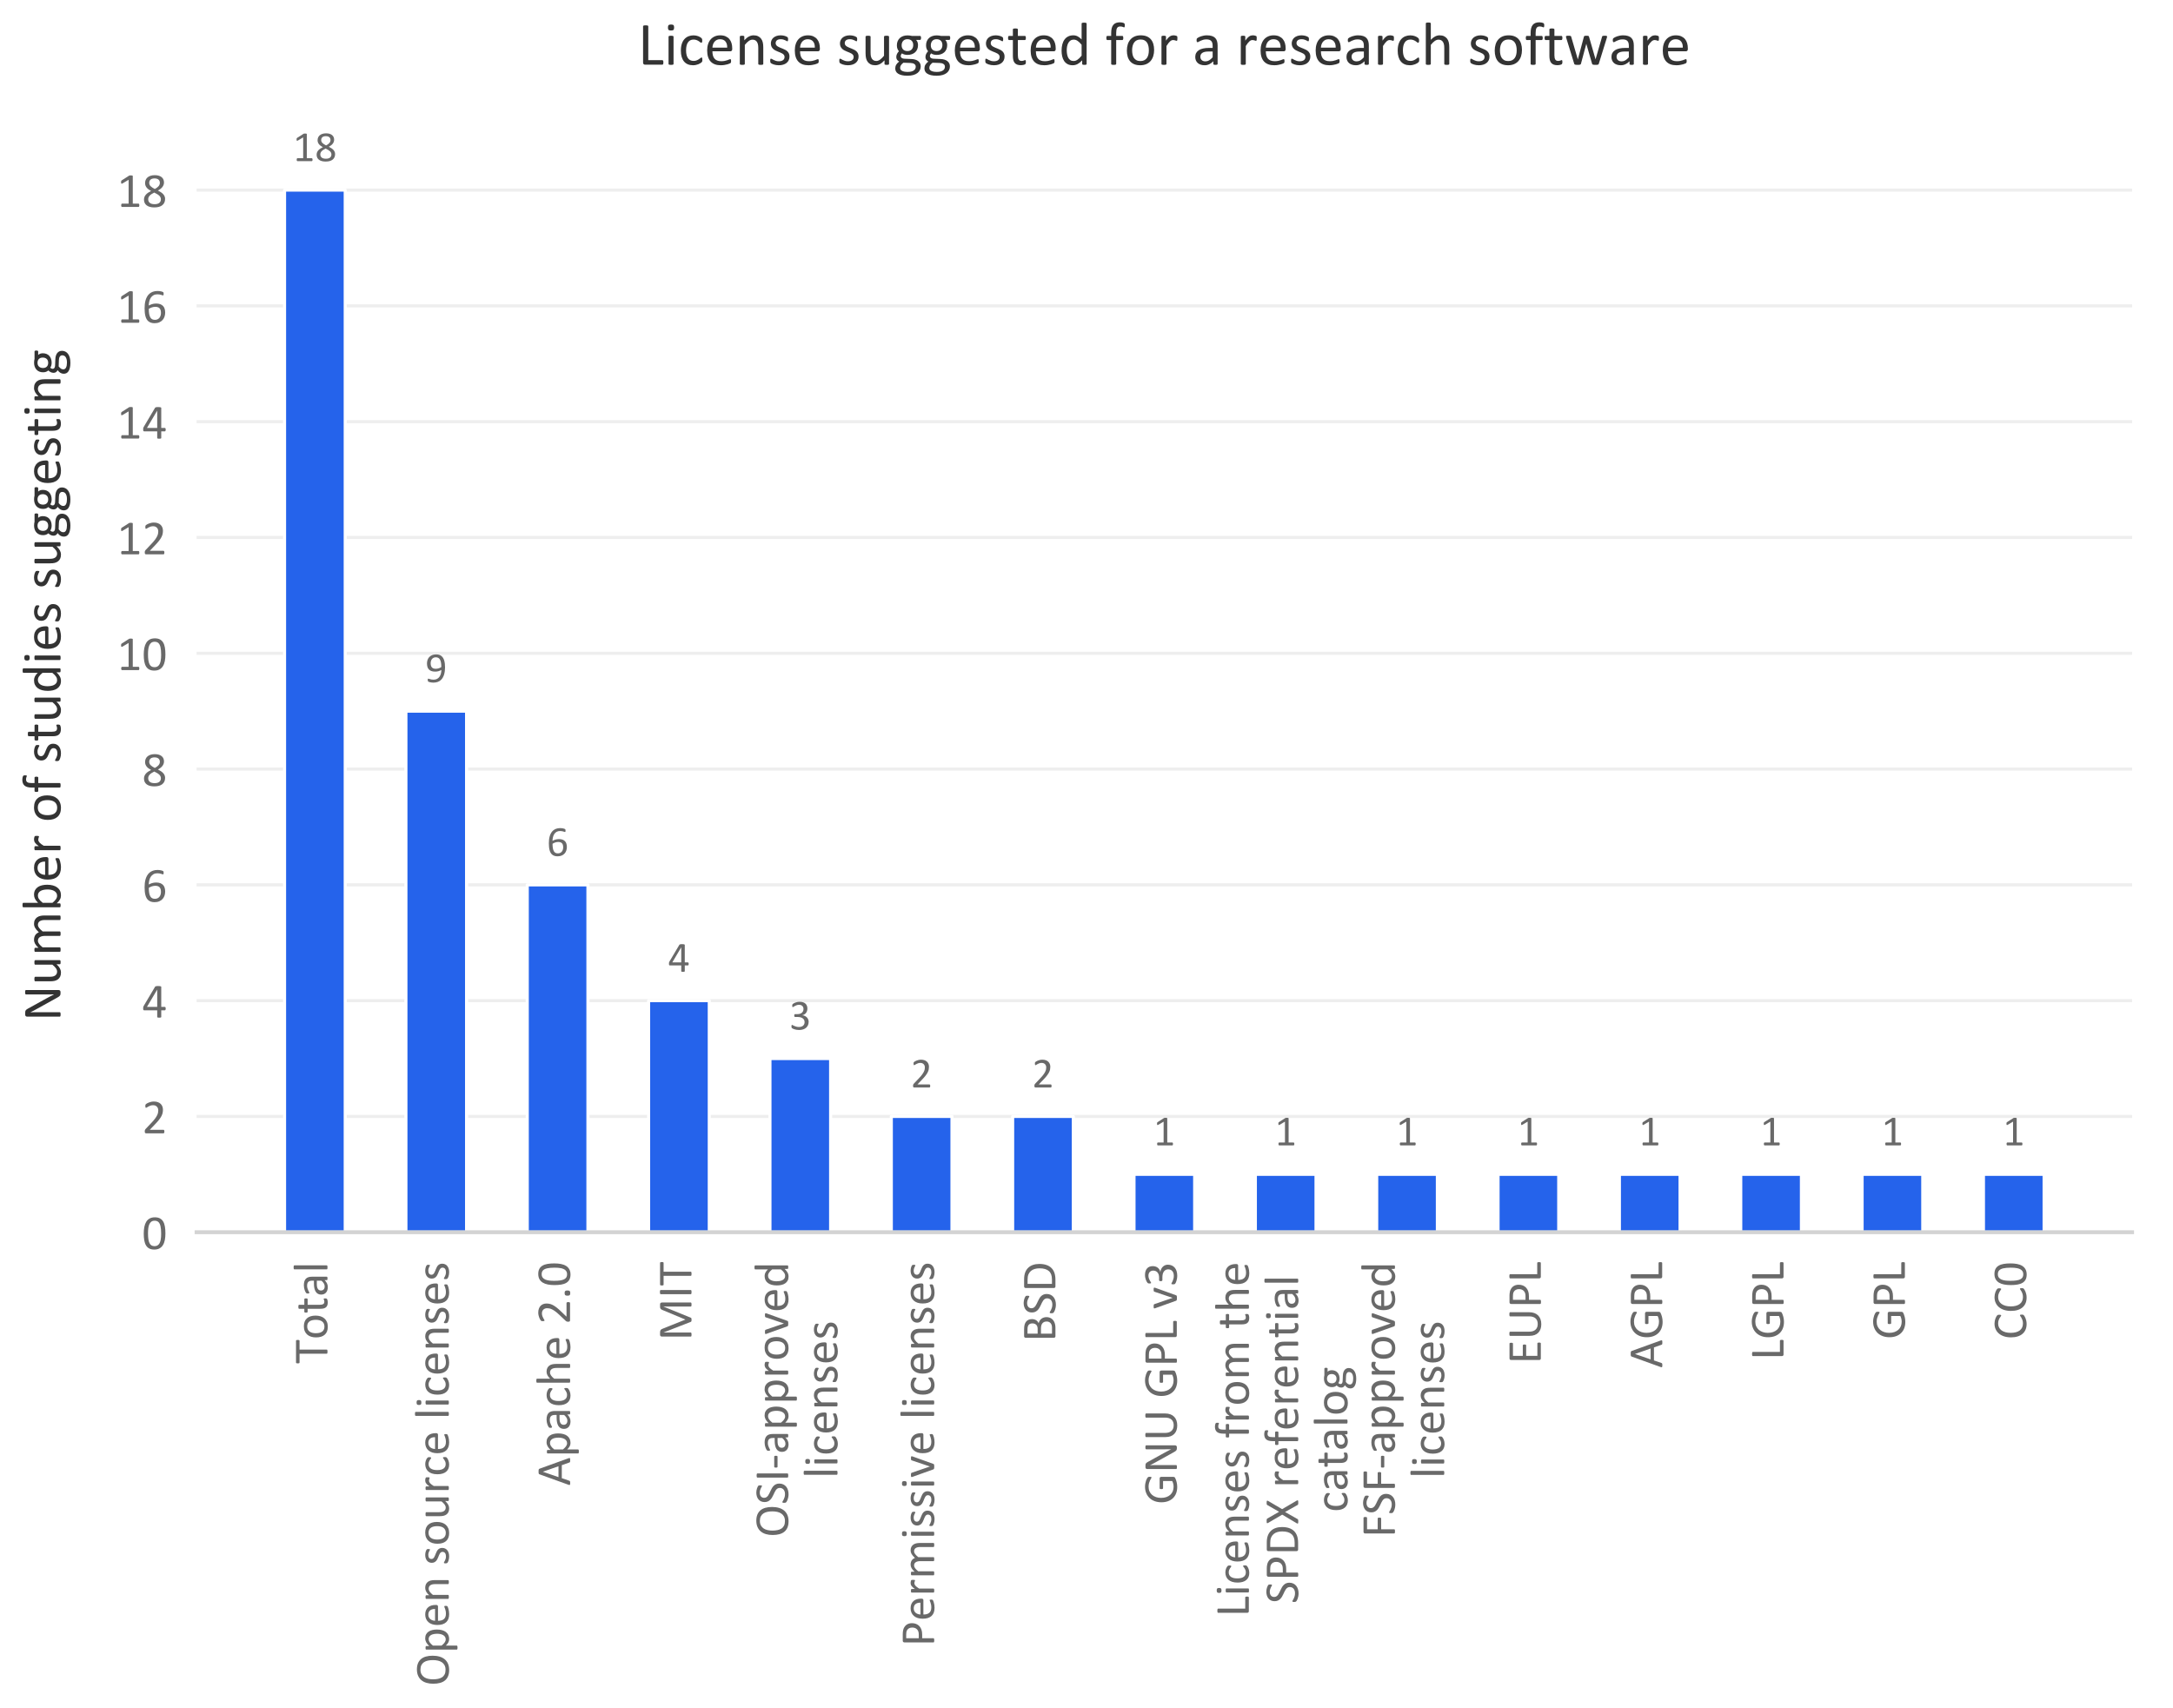 <?xml version="1.0" encoding="utf-8" standalone="no"?>
<!DOCTYPE svg PUBLIC "-//W3C//DTD SVG 1.1//EN"
  "http://www.w3.org/Graphics/SVG/1.1/DTD/svg11.dtd">
<!-- Created with matplotlib (https://matplotlib.org/) -->
<svg height="551.294pt" version="1.1" viewBox="0 0 701.214 551.294" width="701.214pt" xmlns="http://www.w3.org/2000/svg" xmlns:xlink="http://www.w3.org/1999/xlink">
 <defs>
  <style type="text/css">
*{stroke-linecap:butt;stroke-linejoin:round;}
  </style>
 </defs>
 <g id="figure_1">
  <g id="patch_1">
   <path d="M 0 551.294 
L 701.214 551.294 
L 701.214 0 
L 0 0 
z
" style="fill:#ffffff;"/>
  </g>
  <g id="axes_1">
   <g id="patch_2">
    <path d="M 63.434 397.631 
L 688.014 397.631 
L 688.014 44.527 
L 63.434 44.527 
z
" style="fill:none;"/>
   </g>
   <g id="matplotlib.axis_1">
    <g id="xtick_1">
     <g id="text_1">
      <!-- Total -->
      <defs>
       <path d="M 48 59.578 
Q 48 58.641 47.891 57.953 
Q 47.797 57.281 47.578 56.859 
Q 47.359 56.453 47.047 56.25 
Q 46.734 56.062 46.344 56.062 
L 28.562 56.062 
L 28.562 1.266 
Q 28.562 0.875 28.359 0.578 
Q 28.172 0.297 27.688 0.125 
Q 27.203 -0.047 26.391 -0.172 
Q 25.594 -0.297 24.359 -0.297 
Q 23.188 -0.297 22.359 -0.172 
Q 21.531 -0.047 21.047 0.125 
Q 20.562 0.297 20.359 0.578 
Q 20.172 0.875 20.172 1.266 
L 20.172 56.062 
L 2.391 56.062 
Q 2 56.062 1.688 56.25 
Q 1.375 56.453 1.172 56.859 
Q 0.984 57.281 0.859 57.953 
Q 0.734 58.641 0.734 59.578 
Q 0.734 60.5 0.859 61.203 
Q 0.984 61.922 1.172 62.359 
Q 1.375 62.797 1.688 62.984 
Q 2 63.188 2.391 63.188 
L 46.344 63.188 
Q 46.734 63.188 47.047 62.984 
Q 47.359 62.797 47.578 62.359 
Q 47.797 61.922 47.891 61.203 
Q 48 60.5 48 59.578 
z
" id="Calibri-84"/>
       <path d="M 48.344 23.688 
Q 48.344 18.312 46.922 13.797 
Q 45.516 9.281 42.703 6 
Q 39.891 2.734 35.672 0.906 
Q 31.453 -0.922 25.875 -0.922 
Q 20.453 -0.922 16.422 0.688 
Q 12.406 2.297 9.719 5.375 
Q 7.031 8.453 5.703 12.844 
Q 4.391 17.234 4.391 22.797 
Q 4.391 28.172 5.781 32.688 
Q 7.172 37.203 9.984 40.469 
Q 12.797 43.75 16.984 45.547 
Q 21.188 47.359 26.812 47.359 
Q 32.234 47.359 36.25 45.75 
Q 40.281 44.141 42.969 41.062 
Q 45.656 37.984 47 33.594 
Q 48.344 29.203 48.344 23.688 
z
M 39.844 23.141 
Q 39.844 26.703 39.188 29.875 
Q 38.531 33.062 37.016 35.453 
Q 35.5 37.844 32.906 39.234 
Q 30.328 40.625 26.469 40.625 
Q 22.906 40.625 20.344 39.359 
Q 17.781 38.094 16.109 35.766 
Q 14.453 33.453 13.641 30.266 
Q 12.844 27.094 12.844 23.344 
Q 12.844 19.734 13.5 16.547 
Q 14.156 13.375 15.688 11 
Q 17.234 8.641 19.812 7.25 
Q 22.406 5.859 26.266 5.859 
Q 29.781 5.859 32.375 7.125 
Q 34.969 8.406 36.625 10.688 
Q 38.281 12.984 39.062 16.156 
Q 39.844 19.344 39.844 23.141 
z
" id="Calibri-111"/>
       <path d="M 30.328 4.438 
Q 30.328 3.031 30.125 2.203 
Q 29.938 1.375 29.547 0.984 
Q 29.156 0.594 28.375 0.25 
Q 27.594 -0.094 26.594 -0.312 
Q 25.594 -0.531 24.469 -0.672 
Q 23.344 -0.828 22.219 -0.828 
Q 18.797 -0.828 16.359 0.078 
Q 13.922 0.984 12.359 2.812 
Q 10.797 4.641 10.078 7.438 
Q 9.375 10.25 9.375 14.062 
L 9.375 39.75 
L 3.219 39.75 
Q 2.484 39.75 2.047 40.531 
Q 1.609 41.312 1.609 43.062 
Q 1.609 44 1.734 44.625 
Q 1.859 45.266 2.047 45.672 
Q 2.25 46.094 2.562 46.266 
Q 2.875 46.438 3.266 46.438 
L 9.375 46.438 
L 9.375 56.891 
Q 9.375 57.234 9.547 57.516 
Q 9.719 57.812 10.172 58.031 
Q 10.641 58.25 11.422 58.344 
Q 12.203 58.453 13.375 58.453 
Q 14.594 58.453 15.375 58.344 
Q 16.156 58.25 16.594 58.031 
Q 17.047 57.812 17.234 57.516 
Q 17.438 57.234 17.438 56.891 
L 17.438 46.438 
L 28.719 46.438 
Q 29.109 46.438 29.391 46.266 
Q 29.688 46.094 29.906 45.672 
Q 30.125 45.266 30.219 44.625 
Q 30.328 44 30.328 43.062 
Q 30.328 41.312 29.875 40.531 
Q 29.438 39.75 28.719 39.75 
L 17.438 39.75 
L 17.438 15.234 
Q 17.438 10.688 18.781 8.375 
Q 20.125 6.062 23.578 6.062 
Q 24.703 6.062 25.578 6.281 
Q 26.469 6.5 27.141 6.734 
Q 27.828 6.984 28.312 7.203 
Q 28.812 7.422 29.203 7.422 
Q 29.438 7.422 29.656 7.297 
Q 29.891 7.172 30 6.828 
Q 30.125 6.5 30.219 5.906 
Q 30.328 5.328 30.328 4.438 
z
" id="Calibri-116"/>
       <path d="M 40.578 1.172 
Q 40.578 0.594 40.188 0.297 
Q 39.797 0 39.109 -0.141 
Q 38.422 -0.297 37.109 -0.297 
Q 35.844 -0.297 35.078 -0.141 
Q 34.328 0 33.984 0.297 
Q 33.641 0.594 33.641 1.172 
L 33.641 5.562 
Q 30.766 2.484 27.219 0.781 
Q 23.688 -0.922 19.734 -0.922 
Q 16.266 -0.922 13.453 -0.016 
Q 10.641 0.875 8.656 2.578 
Q 6.688 4.297 5.594 6.781 
Q 4.5 9.281 4.5 12.453 
Q 4.5 16.156 6 18.891 
Q 7.516 21.625 10.344 23.438 
Q 13.188 25.25 17.281 26.141 
Q 21.391 27.047 26.516 27.047 
L 32.562 27.047 
L 32.562 30.469 
Q 32.562 33.016 32.031 34.969 
Q 31.5 36.922 30.297 38.203 
Q 29.109 39.5 27.203 40.156 
Q 25.297 40.828 22.516 40.828 
Q 19.531 40.828 17.156 40.109 
Q 14.797 39.406 13.016 38.547 
Q 11.234 37.703 10.031 36.984 
Q 8.844 36.281 8.25 36.281 
Q 7.859 36.281 7.562 36.469 
Q 7.281 36.672 7.062 37.062 
Q 6.844 37.453 6.734 38.062 
Q 6.641 38.672 6.641 39.406 
Q 6.641 40.625 6.812 41.328 
Q 6.984 42.047 7.641 42.672 
Q 8.297 43.312 9.906 44.156 
Q 11.531 45.016 13.625 45.719 
Q 15.719 46.438 18.203 46.891 
Q 20.703 47.359 23.25 47.359 
Q 27.984 47.359 31.297 46.281 
Q 34.625 45.219 36.672 43.141 
Q 38.719 41.062 39.641 37.984 
Q 40.578 34.906 40.578 30.812 
z
M 32.562 21.234 
L 25.688 21.234 
Q 22.359 21.234 19.922 20.672 
Q 17.484 20.125 15.875 19.016 
Q 14.266 17.922 13.5 16.375 
Q 12.75 14.844 12.75 12.844 
Q 12.75 9.422 14.922 7.391 
Q 17.094 5.375 21 5.375 
Q 24.172 5.375 26.875 6.984 
Q 29.594 8.594 32.562 11.922 
z
" id="Calibri-97"/>
       <path d="M 15.531 1.219 
Q 15.531 0.828 15.328 0.562 
Q 15.141 0.297 14.703 0.094 
Q 14.266 -0.094 13.484 -0.188 
Q 12.703 -0.297 11.469 -0.297 
Q 10.297 -0.297 9.516 -0.188 
Q 8.734 -0.094 8.266 0.094 
Q 7.812 0.297 7.641 0.562 
Q 7.469 0.828 7.469 1.219 
L 7.469 66.453 
Q 7.469 66.844 7.641 67.141 
Q 7.812 67.438 8.266 67.625 
Q 8.734 67.828 9.516 67.922 
Q 10.297 68.016 11.469 68.016 
Q 12.703 68.016 13.484 67.922 
Q 14.266 67.828 14.703 67.625 
Q 15.141 67.438 15.328 67.141 
Q 15.531 66.844 15.531 66.453 
z
" id="Calibri-108"/>
      </defs>
      <g style="fill:#696969;" transform="translate(105.632 440.064)rotate(-90)scale(0.16 -0.16)">
       <use xlink:href="#Calibri-84"/>
       <use x="48.73" xlink:href="#Calibri-111"/>
       <use x="101.465" xlink:href="#Calibri-116"/>
       <use x="134.961" xlink:href="#Calibri-97"/>
       <use x="182.861" xlink:href="#Calibri-108"/>
      </g>
     </g>
    </g>
    <g id="xtick_2">
     <g id="text_2">
      <!-- Open source licenses -->
      <defs>
       <path d="M 61.328 32.328 
Q 61.328 24.656 59.516 18.5 
Q 57.719 12.359 54.125 8.031 
Q 50.531 3.719 45.109 1.391 
Q 39.703 -0.922 32.469 -0.922 
Q 25.344 -0.922 20.141 1.203 
Q 14.938 3.328 11.547 7.375 
Q 8.156 11.422 6.484 17.422 
Q 4.828 23.438 4.828 31.25 
Q 4.828 38.719 6.641 44.812 
Q 8.453 50.922 12.062 55.188 
Q 15.672 59.469 21.094 61.781 
Q 26.516 64.109 33.734 64.109 
Q 40.719 64.109 45.891 62 
Q 51.078 59.906 54.516 55.875 
Q 57.953 51.859 59.641 45.922 
Q 61.328 39.984 61.328 32.328 
z
M 52.484 31.734 
Q 52.484 37.109 51.531 41.719 
Q 50.594 46.344 48.359 49.734 
Q 46.141 53.125 42.422 55.031 
Q 38.719 56.938 33.25 56.938 
Q 27.781 56.938 24.062 54.875 
Q 20.359 52.828 18.031 49.406 
Q 15.719 46 14.719 41.422 
Q 13.719 36.859 13.719 31.844 
Q 13.719 26.266 14.641 21.578 
Q 15.578 16.891 17.766 13.5 
Q 19.969 10.109 23.656 8.219 
Q 27.344 6.344 32.906 6.344 
Q 38.422 6.344 42.188 8.391 
Q 45.953 10.453 48.234 13.938 
Q 50.531 17.438 51.5 22.016 
Q 52.484 26.609 52.484 31.734 
z
" id="Calibri-79"/>
       <path d="M 47.906 23.875 
Q 47.906 18.109 46.656 13.516 
Q 45.406 8.938 42.984 5.734 
Q 40.578 2.547 37.016 0.812 
Q 33.453 -0.922 28.859 -0.922 
Q 26.906 -0.922 25.234 -0.531 
Q 23.578 -0.141 21.984 0.688 
Q 20.406 1.516 18.844 2.781 
Q 17.281 4.047 15.531 5.766 
L 15.531 -16.219 
Q 15.531 -16.609 15.328 -16.891 
Q 15.141 -17.188 14.703 -17.375 
Q 14.266 -17.578 13.484 -17.672 
Q 12.703 -17.781 11.469 -17.781 
Q 10.297 -17.781 9.516 -17.672 
Q 8.734 -17.578 8.266 -17.375 
Q 7.812 -17.188 7.641 -16.891 
Q 7.469 -16.609 7.469 -16.219 
L 7.469 45.172 
Q 7.469 45.609 7.609 45.875 
Q 7.766 46.141 8.203 46.328 
Q 8.641 46.531 9.328 46.609 
Q 10.016 46.688 10.984 46.688 
Q 12.016 46.688 12.672 46.609 
Q 13.328 46.531 13.766 46.328 
Q 14.203 46.141 14.375 45.875 
Q 14.547 45.609 14.547 45.172 
L 14.547 39.266 
Q 16.547 41.312 18.406 42.828 
Q 20.266 44.344 22.141 45.344 
Q 24.031 46.344 26 46.844 
Q 27.984 47.359 30.172 47.359 
Q 34.969 47.359 38.328 45.5 
Q 41.703 43.656 43.828 40.422 
Q 45.953 37.203 46.922 32.922 
Q 47.906 28.656 47.906 23.875 
z
M 39.406 22.953 
Q 39.406 26.312 38.891 29.469 
Q 38.375 32.625 37.125 35.062 
Q 35.891 37.5 33.781 38.969 
Q 31.688 40.438 28.562 40.438 
Q 27 40.438 25.484 39.969 
Q 23.969 39.5 22.406 38.5 
Q 20.844 37.5 19.141 35.859 
Q 17.438 34.234 15.531 31.844 
L 15.531 14.359 
Q 18.844 10.297 21.828 8.141 
Q 24.812 6 28.078 6 
Q 31.109 6 33.281 7.469 
Q 35.453 8.938 36.797 11.375 
Q 38.141 13.812 38.766 16.844 
Q 39.406 19.875 39.406 22.953 
z
" id="Calibri-112"/>
       <path d="M 44.969 25.094 
Q 44.969 23.188 44.016 22.375 
Q 43.062 21.578 41.844 21.578 
L 13.031 21.578 
Q 13.031 17.922 13.766 14.984 
Q 14.5 12.062 16.203 9.953 
Q 17.922 7.859 20.656 6.734 
Q 23.391 5.609 27.344 5.609 
Q 30.469 5.609 32.906 6.125 
Q 35.359 6.641 37.141 7.266 
Q 38.922 7.906 40.062 8.422 
Q 41.219 8.938 41.797 8.938 
Q 42.141 8.938 42.406 8.766 
Q 42.672 8.594 42.812 8.25 
Q 42.969 7.906 43.031 7.297 
Q 43.109 6.688 43.109 5.812 
Q 43.109 5.172 43.062 4.703 
Q 43.016 4.25 42.938 3.875 
Q 42.875 3.516 42.703 3.219 
Q 42.531 2.938 42.266 2.656 
Q 42 2.391 40.672 1.781 
Q 39.359 1.172 37.25 0.578 
Q 35.156 0 32.391 -0.453 
Q 29.641 -0.922 26.516 -0.922 
Q 21.094 -0.922 17.016 0.578 
Q 12.938 2.094 10.156 5.078 
Q 7.375 8.062 5.953 12.547 
Q 4.547 17.047 4.547 23 
Q 4.547 28.656 6 33.172 
Q 7.469 37.703 10.219 40.844 
Q 12.984 44 16.891 45.672 
Q 20.797 47.359 25.641 47.359 
Q 30.812 47.359 34.453 45.703 
Q 38.094 44.047 40.438 41.234 
Q 42.781 38.422 43.875 34.641 
Q 44.969 30.859 44.969 26.562 
z
M 36.859 27.484 
Q 37.016 33.844 34.062 37.453 
Q 31.109 41.062 25.297 41.062 
Q 22.312 41.062 20.062 39.938 
Q 17.828 38.812 16.312 36.953 
Q 14.797 35.109 13.969 32.641 
Q 13.141 30.172 13.031 27.484 
z
" id="Calibri-101"/>
       <path d="M 45.312 1.219 
Q 45.312 0.828 45.109 0.562 
Q 44.922 0.297 44.484 0.094 
Q 44.047 -0.094 43.266 -0.188 
Q 42.484 -0.297 41.312 -0.297 
Q 40.094 -0.297 39.312 -0.188 
Q 38.531 -0.094 38.078 0.094 
Q 37.641 0.297 37.438 0.562 
Q 37.25 0.828 37.25 1.219 
L 37.25 26.953 
Q 37.25 30.719 36.656 33 
Q 36.078 35.297 34.953 36.953 
Q 33.844 38.625 32.062 39.5 
Q 30.281 40.375 27.938 40.375 
Q 24.906 40.375 21.875 38.219 
Q 18.844 36.078 15.531 31.938 
L 15.531 1.219 
Q 15.531 0.828 15.328 0.562 
Q 15.141 0.297 14.703 0.094 
Q 14.266 -0.094 13.484 -0.188 
Q 12.703 -0.297 11.469 -0.297 
Q 10.297 -0.297 9.516 -0.188 
Q 8.734 -0.094 8.266 0.094 
Q 7.812 0.297 7.641 0.562 
Q 7.469 0.828 7.469 1.219 
L 7.469 45.172 
Q 7.469 45.562 7.609 45.828 
Q 7.766 46.094 8.203 46.312 
Q 8.641 46.531 9.328 46.609 
Q 10.016 46.688 11.141 46.688 
Q 12.203 46.688 12.906 46.609 
Q 13.625 46.531 14.016 46.312 
Q 14.406 46.094 14.578 45.828 
Q 14.75 45.562 14.75 45.172 
L 14.75 39.359 
Q 18.453 43.5 22.141 45.422 
Q 25.828 47.359 29.594 47.359 
Q 33.984 47.359 36.984 45.875 
Q 39.984 44.391 41.844 41.891 
Q 43.703 39.406 44.5 36.062 
Q 45.312 32.719 45.312 28.031 
z
" id="Calibri-110"/>
       <path id="Calibri-32"/>
       <path d="M 35.062 13.188 
Q 35.062 9.812 33.812 7.172 
Q 32.562 4.547 30.266 2.734 
Q 27.984 0.922 24.797 0 
Q 21.625 -0.922 17.828 -0.922 
Q 15.484 -0.922 13.359 -0.562 
Q 11.234 -0.203 9.547 0.359 
Q 7.859 0.922 6.688 1.531 
Q 5.516 2.156 4.969 2.641 
Q 4.438 3.125 4.188 4 
Q 3.953 4.891 3.953 6.391 
Q 3.953 7.328 4.047 7.953 
Q 4.156 8.594 4.297 8.984 
Q 4.438 9.375 4.703 9.547 
Q 4.984 9.719 5.328 9.719 
Q 5.859 9.719 6.906 9.062 
Q 7.953 8.406 9.484 7.625 
Q 11.031 6.844 13.125 6.172 
Q 15.234 5.516 17.969 5.516 
Q 20.016 5.516 21.672 5.953 
Q 23.344 6.391 24.562 7.25 
Q 25.781 8.109 26.438 9.422 
Q 27.094 10.75 27.094 12.547 
Q 27.094 14.406 26.141 15.672 
Q 25.203 16.938 23.641 17.906 
Q 22.078 18.891 20.125 19.641 
Q 18.172 20.406 16.094 21.234 
Q 14.016 22.078 12.031 23.125 
Q 10.062 24.172 8.5 25.688 
Q 6.938 27.203 5.984 29.297 
Q 5.031 31.391 5.031 34.328 
Q 5.031 36.922 6.031 39.281 
Q 7.031 41.656 9.031 43.438 
Q 11.031 45.219 14.031 46.281 
Q 17.047 47.359 21.047 47.359 
Q 22.797 47.359 24.547 47.062 
Q 26.312 46.781 27.734 46.344 
Q 29.156 45.906 30.156 45.391 
Q 31.156 44.875 31.656 44.484 
Q 32.172 44.094 32.344 43.797 
Q 32.516 43.5 32.594 43.141 
Q 32.672 42.781 32.734 42.234 
Q 32.812 41.703 32.812 40.922 
Q 32.812 40.094 32.734 39.484 
Q 32.672 38.875 32.5 38.484 
Q 32.328 38.094 32.078 37.922 
Q 31.844 37.75 31.547 37.75 
Q 31.109 37.75 30.266 38.281 
Q 29.438 38.812 28.125 39.422 
Q 26.812 40.047 25.031 40.578 
Q 23.25 41.109 20.953 41.109 
Q 18.891 41.109 17.328 40.641 
Q 15.766 40.188 14.766 39.328 
Q 13.766 38.484 13.25 37.312 
Q 12.75 36.141 12.75 34.766 
Q 12.75 32.859 13.719 31.562 
Q 14.703 30.281 16.266 29.297 
Q 17.828 28.328 19.828 27.547 
Q 21.828 26.766 23.906 25.922 
Q 25.984 25.094 28 24.062 
Q 30.031 23.047 31.594 21.578 
Q 33.156 20.125 34.109 18.062 
Q 35.062 16.016 35.062 13.188 
z
" id="Calibri-115"/>
       <path d="M 45.125 1.219 
Q 45.125 0.828 44.953 0.562 
Q 44.781 0.297 44.328 0.094 
Q 43.891 -0.094 43.188 -0.188 
Q 42.484 -0.297 41.453 -0.297 
Q 40.328 -0.297 39.625 -0.188 
Q 38.922 -0.094 38.5 0.094 
Q 38.094 0.297 37.938 0.562 
Q 37.797 0.828 37.797 1.219 
L 37.797 7.031 
Q 34.031 2.875 30.359 0.969 
Q 26.703 -0.922 22.953 -0.922 
Q 18.562 -0.922 15.547 0.531 
Q 12.547 2 10.688 4.516 
Q 8.844 7.031 8.031 10.375 
Q 7.234 13.719 7.234 18.5 
L 7.234 45.172 
Q 7.234 45.562 7.391 45.828 
Q 7.562 46.094 8.047 46.312 
Q 8.547 46.531 9.328 46.609 
Q 10.109 46.688 11.281 46.688 
Q 12.453 46.688 13.234 46.609 
Q 14.016 46.531 14.469 46.312 
Q 14.938 46.094 15.125 45.828 
Q 15.328 45.562 15.328 45.172 
L 15.328 19.578 
Q 15.328 15.719 15.891 13.391 
Q 16.453 11.078 17.594 9.438 
Q 18.75 7.812 20.5 6.906 
Q 22.266 6 24.609 6 
Q 27.641 6 30.641 8.141 
Q 33.641 10.297 37.016 14.453 
L 37.016 45.172 
Q 37.016 45.562 37.188 45.828 
Q 37.359 46.094 37.844 46.312 
Q 38.328 46.531 39.078 46.609 
Q 39.844 46.688 41.062 46.688 
Q 42.234 46.688 43.016 46.609 
Q 43.797 46.531 44.234 46.312 
Q 44.672 46.094 44.891 45.828 
Q 45.125 45.562 45.125 45.172 
z
" id="Calibri-117"/>
       <path d="M 33.156 42.281 
Q 33.156 41.219 33.109 40.484 
Q 33.062 39.75 32.906 39.328 
Q 32.766 38.922 32.547 38.703 
Q 32.328 38.484 31.938 38.484 
Q 31.547 38.484 30.984 38.703 
Q 30.422 38.922 29.703 39.141 
Q 29 39.359 28.125 39.547 
Q 27.25 39.75 26.219 39.75 
Q 25 39.75 23.828 39.25 
Q 22.656 38.766 21.359 37.641 
Q 20.062 36.531 18.641 34.672 
Q 17.234 32.812 15.531 30.125 
L 15.531 1.219 
Q 15.531 0.828 15.328 0.562 
Q 15.141 0.297 14.703 0.094 
Q 14.266 -0.094 13.484 -0.188 
Q 12.703 -0.297 11.469 -0.297 
Q 10.297 -0.297 9.516 -0.188 
Q 8.734 -0.094 8.266 0.094 
Q 7.812 0.297 7.641 0.562 
Q 7.469 0.828 7.469 1.219 
L 7.469 45.172 
Q 7.469 45.562 7.609 45.828 
Q 7.766 46.094 8.203 46.312 
Q 8.641 46.531 9.328 46.609 
Q 10.016 46.688 11.141 46.688 
Q 12.203 46.688 12.906 46.609 
Q 13.625 46.531 14.016 46.312 
Q 14.406 46.094 14.578 45.828 
Q 14.75 45.562 14.75 45.172 
L 14.75 38.766 
Q 16.547 41.406 18.141 43.062 
Q 19.734 44.734 21.141 45.672 
Q 22.562 46.625 23.953 46.984 
Q 25.344 47.359 26.766 47.359 
Q 27.391 47.359 28.188 47.281 
Q 29 47.219 29.875 47.016 
Q 30.766 46.828 31.469 46.578 
Q 32.172 46.344 32.469 46.094 
Q 32.766 45.844 32.859 45.625 
Q 32.953 45.406 33.031 45.062 
Q 33.109 44.734 33.125 44.062 
Q 33.156 43.406 33.156 42.281 
z
" id="Calibri-114"/>
       <path d="M 39.062 7.906 
Q 39.062 7.078 39.016 6.469 
Q 38.969 5.859 38.844 5.438 
Q 38.719 5.031 38.547 4.703 
Q 38.375 4.391 37.766 3.781 
Q 37.156 3.172 35.688 2.266 
Q 34.234 1.375 32.391 0.656 
Q 30.562 -0.047 28.406 -0.484 
Q 26.266 -0.922 23.969 -0.922 
Q 19.234 -0.922 15.578 0.641 
Q 11.922 2.203 9.453 5.203 
Q 6.984 8.203 5.688 12.562 
Q 4.391 16.938 4.391 22.656 
Q 4.391 29.156 5.969 33.812 
Q 7.562 38.484 10.328 41.453 
Q 13.094 44.438 16.828 45.875 
Q 20.562 47.312 24.906 47.312 
Q 27 47.312 28.969 46.922 
Q 30.953 46.531 32.609 45.891 
Q 34.281 45.266 35.562 44.438 
Q 36.859 43.609 37.438 43.016 
Q 38.031 42.438 38.25 42.094 
Q 38.484 41.75 38.625 41.281 
Q 38.766 40.828 38.812 40.234 
Q 38.875 39.656 38.875 38.766 
Q 38.875 36.859 38.422 36.109 
Q 37.984 35.359 37.359 35.359 
Q 36.625 35.359 35.672 36.156 
Q 34.719 36.969 33.25 37.938 
Q 31.781 38.922 29.703 39.719 
Q 27.641 40.531 24.812 40.531 
Q 19 40.531 15.891 36.062 
Q 12.797 31.594 12.797 23.094 
Q 12.797 18.844 13.594 15.641 
Q 14.406 12.453 15.969 10.297 
Q 17.531 8.156 19.797 7.109 
Q 22.078 6.062 25 6.062 
Q 27.781 6.062 29.875 6.938 
Q 31.984 7.812 33.516 8.859 
Q 35.062 9.906 36.109 10.766 
Q 37.156 11.625 37.75 11.625 
Q 38.094 11.625 38.328 11.422 
Q 38.578 11.234 38.75 10.766 
Q 38.922 10.297 38.984 9.594 
Q 39.062 8.891 39.062 7.906 
z
" id="Calibri-99"/>
       <path d="M 15.531 1.219 
Q 15.531 0.828 15.328 0.562 
Q 15.141 0.297 14.703 0.094 
Q 14.266 -0.094 13.484 -0.188 
Q 12.703 -0.297 11.469 -0.297 
Q 10.297 -0.297 9.516 -0.188 
Q 8.734 -0.094 8.266 0.094 
Q 7.812 0.297 7.641 0.562 
Q 7.469 0.828 7.469 1.219 
L 7.469 45.172 
Q 7.469 45.516 7.641 45.797 
Q 7.812 46.094 8.266 46.281 
Q 8.734 46.484 9.516 46.578 
Q 10.297 46.688 11.469 46.688 
Q 12.703 46.688 13.484 46.578 
Q 14.266 46.484 14.703 46.281 
Q 15.141 46.094 15.328 45.797 
Q 15.531 45.516 15.531 45.172 
z
M 16.453 60.016 
Q 16.453 57.172 15.375 56.141 
Q 14.312 55.125 11.422 55.125 
Q 8.594 55.125 7.547 56.125 
Q 6.5 57.125 6.5 59.906 
Q 6.5 62.75 7.562 63.766 
Q 8.641 64.797 11.531 64.797 
Q 14.359 64.797 15.406 63.797 
Q 16.453 62.797 16.453 60.016 
z
" id="Calibri-105"/>
      </defs>
      <g style="fill:#696969;" transform="translate(144.791 544.094)rotate(-90)scale(0.16 -0.16)">
       <use xlink:href="#Calibri-79"/>
       <use x="66.211" xlink:href="#Calibri-112"/>
       <use x="118.75" xlink:href="#Calibri-101"/>
       <use x="168.506" xlink:href="#Calibri-110"/>
       <use x="221.045" xlink:href="#Calibri-32"/>
       <use x="243.652" xlink:href="#Calibri-115"/>
       <use x="282.764" xlink:href="#Calibri-111"/>
       <use x="335.498" xlink:href="#Calibri-117"/>
       <use x="388.037" xlink:href="#Calibri-114"/>
       <use x="422.9" xlink:href="#Calibri-99"/>
       <use x="465.186" xlink:href="#Calibri-101"/>
       <use x="514.941" xlink:href="#Calibri-32"/>
       <use x="537.549" xlink:href="#Calibri-108"/>
       <use x="560.498" xlink:href="#Calibri-105"/>
       <use x="583.447" xlink:href="#Calibri-99"/>
       <use x="625.732" xlink:href="#Calibri-101"/>
       <use x="675.488" xlink:href="#Calibri-110"/>
       <use x="728.027" xlink:href="#Calibri-115"/>
       <use x="767.139" xlink:href="#Calibri-101"/>
       <use x="816.895" xlink:href="#Calibri-115"/>
      </g>
     </g>
    </g>
    <g id="xtick_3">
     <g id="text_3">
      <!-- Apache 2.0 -->
      <defs>
       <path d="M 55.719 2.984 
Q 56.109 1.906 56.125 1.25 
Q 56.156 0.594 55.766 0.25 
Q 55.375 -0.094 54.469 -0.188 
Q 53.562 -0.297 52.047 -0.297 
Q 50.531 -0.297 49.625 -0.219 
Q 48.734 -0.141 48.266 0.031 
Q 47.797 0.203 47.578 0.484 
Q 47.359 0.781 47.172 1.219 
L 41.75 16.609 
L 15.484 16.609 
L 10.297 1.422 
Q 10.156 0.984 9.906 0.656 
Q 9.672 0.344 9.203 0.125 
Q 8.734 -0.094 7.875 -0.188 
Q 7.031 -0.297 5.672 -0.297 
Q 4.25 -0.297 3.344 -0.172 
Q 2.438 -0.047 2.062 0.297 
Q 1.703 0.641 1.734 1.297 
Q 1.766 1.953 2.156 3.031 
L 23.344 61.719 
Q 23.531 62.25 23.844 62.594 
Q 24.172 62.938 24.781 63.125 
Q 25.391 63.328 26.344 63.406 
Q 27.297 63.484 28.766 63.484 
Q 30.328 63.484 31.344 63.406 
Q 32.375 63.328 33 63.125 
Q 33.641 62.938 33.984 62.562 
Q 34.328 62.203 34.516 61.672 
z
M 28.516 54.781 
L 28.469 54.781 
L 17.578 23.297 
L 39.547 23.297 
z
" id="Calibri-65"/>
       <path d="M 45.312 1.219 
Q 45.312 0.828 45.109 0.562 
Q 44.922 0.297 44.484 0.094 
Q 44.047 -0.094 43.266 -0.188 
Q 42.484 -0.297 41.312 -0.297 
Q 40.094 -0.297 39.312 -0.188 
Q 38.531 -0.094 38.078 0.094 
Q 37.641 0.297 37.438 0.562 
Q 37.25 0.828 37.25 1.219 
L 37.25 26.953 
Q 37.25 30.719 36.656 33 
Q 36.078 35.297 34.953 36.953 
Q 33.844 38.625 32.062 39.5 
Q 30.281 40.375 27.938 40.375 
Q 24.906 40.375 21.875 38.219 
Q 18.844 36.078 15.531 31.938 
L 15.531 1.219 
Q 15.531 0.828 15.328 0.562 
Q 15.141 0.297 14.703 0.094 
Q 14.266 -0.094 13.484 -0.188 
Q 12.703 -0.297 11.469 -0.297 
Q 10.297 -0.297 9.516 -0.188 
Q 8.734 -0.094 8.266 0.094 
Q 7.812 0.297 7.641 0.562 
Q 7.469 0.828 7.469 1.219 
L 7.469 66.453 
Q 7.469 66.844 7.641 67.141 
Q 7.812 67.438 8.266 67.625 
Q 8.734 67.828 9.516 67.922 
Q 10.297 68.016 11.469 68.016 
Q 12.703 68.016 13.484 67.922 
Q 14.266 67.828 14.703 67.625 
Q 15.141 67.438 15.328 67.141 
Q 15.531 66.844 15.531 66.453 
L 15.531 40.141 
Q 19 43.797 22.516 45.578 
Q 26.031 47.359 29.594 47.359 
Q 33.984 47.359 36.984 45.875 
Q 39.984 44.391 41.844 41.891 
Q 43.703 39.406 44.5 36.062 
Q 45.312 32.719 45.312 27.984 
z
" id="Calibri-104"/>
       <path d="M 45.125 3.609 
Q 45.125 2.734 45 2.047 
Q 44.875 1.375 44.656 0.906 
Q 44.438 0.438 44.062 0.219 
Q 43.703 0 43.266 0 
L 8.344 0 
Q 7.672 0 7.156 0.172 
Q 6.641 0.344 6.266 0.734 
Q 5.906 1.125 5.734 1.859 
Q 5.562 2.594 5.562 3.656 
Q 5.562 4.641 5.641 5.375 
Q 5.719 6.109 5.953 6.672 
Q 6.203 7.234 6.562 7.781 
Q 6.938 8.344 7.516 8.984 
L 19.781 21.969 
Q 24.031 26.469 26.594 30.031 
Q 29.156 33.594 30.547 36.516 
Q 31.938 39.453 32.375 41.844 
Q 32.812 44.234 32.812 46.344 
Q 32.812 48.438 32.125 50.312 
Q 31.453 52.203 30.156 53.609 
Q 28.859 55.031 26.906 55.859 
Q 24.953 56.688 22.406 56.688 
Q 19.438 56.688 17.062 55.859 
Q 14.703 55.031 12.922 54.047 
Q 11.141 53.078 9.938 52.25 
Q 8.734 51.422 8.156 51.422 
Q 7.812 51.422 7.547 51.609 
Q 7.281 51.812 7.109 52.25 
Q 6.938 52.688 6.828 53.422 
Q 6.734 54.156 6.734 55.172 
Q 6.734 55.906 6.781 56.438 
Q 6.844 56.984 6.953 57.375 
Q 7.078 57.766 7.266 58.109 
Q 7.469 58.453 8.047 58.953 
Q 8.641 59.469 10.078 60.344 
Q 11.531 61.234 13.703 62.078 
Q 15.875 62.938 18.484 63.516 
Q 21.094 64.109 23.969 64.109 
Q 28.562 64.109 32 62.812 
Q 35.453 61.531 37.719 59.281 
Q 39.984 57.031 41.109 54.047 
Q 42.234 51.078 42.234 47.703 
Q 42.234 44.672 41.688 41.672 
Q 41.156 38.672 39.422 35.172 
Q 37.703 31.688 34.422 27.406 
Q 31.156 23.141 25.734 17.578 
L 15.719 7.125 
L 43.219 7.125 
Q 43.609 7.125 43.969 6.906 
Q 44.344 6.688 44.609 6.25 
Q 44.875 5.812 45 5.156 
Q 45.125 4.5 45.125 3.609 
z
" id="Calibri-50"/>
       <path d="M 17.875 5.328 
Q 17.875 1.859 16.719 0.703 
Q 15.578 -0.438 12.547 -0.438 
Q 9.625 -0.438 8.5 0.688 
Q 7.375 1.812 7.375 5.172 
Q 7.375 8.641 8.516 9.781 
Q 9.672 10.938 12.703 10.938 
Q 15.625 10.938 16.75 9.812 
Q 17.875 8.688 17.875 5.328 
z
" id="Calibri-46"/>
       <path d="M 47.219 31.734 
Q 47.219 24.469 46.062 18.453 
Q 44.922 12.453 42.25 8.125 
Q 39.594 3.812 35.297 1.438 
Q 31 -0.922 24.703 -0.922 
Q 18.75 -0.922 14.672 1.203 
Q 10.594 3.328 8.094 7.453 
Q 5.609 11.578 4.562 17.609 
Q 3.516 23.641 3.516 31.453 
Q 3.516 38.672 4.688 44.703 
Q 5.859 50.734 8.5 55.047 
Q 11.141 59.375 15.438 61.734 
Q 19.734 64.109 25.984 64.109 
Q 31.984 64.109 36.062 61.984 
Q 40.141 59.859 42.625 55.734 
Q 45.125 51.609 46.172 45.578 
Q 47.219 39.547 47.219 31.734 
z
M 38.625 31.156 
Q 38.625 35.891 38.281 39.641 
Q 37.938 43.406 37.281 46.281 
Q 36.625 49.172 35.562 51.25 
Q 34.516 53.328 33.047 54.656 
Q 31.594 56 29.703 56.609 
Q 27.828 57.234 25.484 57.234 
Q 21.344 57.234 18.75 55.281 
Q 16.156 53.328 14.672 49.906 
Q 13.188 46.484 12.641 41.891 
Q 12.109 37.312 12.109 32.031 
Q 12.109 24.953 12.844 20 
Q 13.578 15.047 15.156 11.922 
Q 16.75 8.797 19.219 7.375 
Q 21.688 5.953 25.203 5.953 
Q 27.938 5.953 30 6.828 
Q 32.078 7.719 33.562 9.344 
Q 35.062 10.984 36.031 13.281 
Q 37.016 15.578 37.594 18.359 
Q 38.188 21.141 38.406 24.391 
Q 38.625 27.641 38.625 31.156 
z
" id="Calibri-48"/>
      </defs>
      <g style="fill:#696969;" transform="translate(183.949 479.471)rotate(-90)scale(0.16 -0.16)">
       <use xlink:href="#Calibri-65"/>
       <use x="57.861" xlink:href="#Calibri-112"/>
       <use x="110.4" xlink:href="#Calibri-97"/>
       <use x="158.301" xlink:href="#Calibri-99"/>
       <use x="200.586" xlink:href="#Calibri-104"/>
       <use x="253.125" xlink:href="#Calibri-101"/>
       <use x="302.881" xlink:href="#Calibri-32"/>
       <use x="325.488" xlink:href="#Calibri-50"/>
       <use x="376.172" xlink:href="#Calibri-46"/>
       <use x="401.416" xlink:href="#Calibri-48"/>
      </g>
     </g>
    </g>
    <g id="xtick_4">
     <g id="text_4">
      <!-- MIT -->
      <defs>
       <path d="M 77.094 1.266 
Q 77.094 0.875 76.891 0.578 
Q 76.703 0.297 76.219 0.125 
Q 75.734 -0.047 74.969 -0.172 
Q 74.219 -0.297 73 -0.297 
Q 71.875 -0.297 71.062 -0.172 
Q 70.266 -0.047 69.797 0.125 
Q 69.344 0.297 69.141 0.578 
Q 68.953 0.875 68.953 1.266 
L 68.953 56.297 
L 68.844 56.297 
L 46.344 1.031 
Q 46.188 0.688 45.922 0.438 
Q 45.656 0.203 45.141 0.031 
Q 44.625 -0.141 43.922 -0.219 
Q 43.219 -0.297 42.234 -0.297 
Q 41.219 -0.297 40.484 -0.188 
Q 39.75 -0.094 39.25 0.078 
Q 38.766 0.25 38.5 0.484 
Q 38.234 0.734 38.141 1.031 
L 16.609 56.297 
L 16.547 56.297 
L 16.547 1.266 
Q 16.547 0.875 16.344 0.578 
Q 16.156 0.297 15.672 0.125 
Q 15.188 -0.047 14.406 -0.172 
Q 13.625 -0.297 12.406 -0.297 
Q 11.234 -0.297 10.453 -0.172 
Q 9.672 -0.047 9.203 0.125 
Q 8.734 0.297 8.562 0.578 
Q 8.406 0.875 8.406 1.266 
L 8.406 59.375 
Q 8.406 61.422 9.469 62.297 
Q 10.547 63.188 11.859 63.188 
L 16.938 63.188 
Q 18.5 63.188 19.672 62.891 
Q 20.844 62.594 21.719 61.953 
Q 22.609 61.328 23.188 60.344 
Q 23.781 59.375 24.219 58.062 
L 42.531 12.312 
L 42.781 12.312 
L 61.812 57.906 
Q 62.359 59.375 62.984 60.391 
Q 63.625 61.422 64.375 62.031 
Q 65.141 62.641 66.062 62.906 
Q 67 63.188 68.219 63.188 
L 73.531 63.188 
Q 74.266 63.188 74.922 62.969 
Q 75.594 62.75 76.047 62.281 
Q 76.516 61.812 76.797 61.109 
Q 77.094 60.406 77.094 59.375 
z
" id="Calibri-77"/>
       <path d="M 16.797 1.266 
Q 16.797 0.875 16.594 0.578 
Q 16.406 0.297 15.922 0.125 
Q 15.438 -0.047 14.625 -0.172 
Q 13.812 -0.297 12.594 -0.297 
Q 11.422 -0.297 10.594 -0.172 
Q 9.766 -0.047 9.281 0.125 
Q 8.797 0.297 8.594 0.578 
Q 8.406 0.875 8.406 1.266 
L 8.406 61.922 
Q 8.406 62.312 8.625 62.594 
Q 8.844 62.891 9.344 63.062 
Q 9.859 63.234 10.656 63.359 
Q 11.469 63.484 12.594 63.484 
Q 13.812 63.484 14.625 63.359 
Q 15.438 63.234 15.922 63.062 
Q 16.406 62.891 16.594 62.594 
Q 16.797 62.312 16.797 61.922 
z
" id="Calibri-73"/>
      </defs>
      <g style="fill:#696969;" transform="translate(223.108 432.641)rotate(-90)scale(0.16 -0.16)">
       <use xlink:href="#Calibri-77"/>
       <use x="85.498" xlink:href="#Calibri-73"/>
       <use x="110.693" xlink:href="#Calibri-84"/>
      </g>
     </g>
    </g>
    <g id="xtick_5">
     <g id="text_5">
      <!-- OSI-approved -->
      <defs>
       <path d="M 42.328 17.719 
Q 42.328 13.281 40.688 9.812 
Q 39.062 6.344 36.156 3.922 
Q 33.25 1.516 29.312 0.297 
Q 25.391 -0.922 20.844 -0.922 
Q 17.672 -0.922 14.953 -0.391 
Q 12.25 0.141 10.125 0.922 
Q 8.016 1.703 6.562 2.531 
Q 5.125 3.375 4.562 3.953 
Q 4 4.547 3.734 5.438 
Q 3.469 6.344 3.469 7.859 
Q 3.469 8.938 3.562 9.641 
Q 3.656 10.359 3.844 10.797 
Q 4.047 11.234 4.344 11.406 
Q 4.641 11.578 5.031 11.578 
Q 5.719 11.578 6.953 10.734 
Q 8.203 9.906 10.156 8.922 
Q 12.109 7.953 14.859 7.094 
Q 17.625 6.25 21.234 6.25 
Q 23.969 6.25 26.234 6.984 
Q 28.516 7.719 30.141 9.062 
Q 31.781 10.406 32.656 12.359 
Q 33.547 14.312 33.547 16.797 
Q 33.547 19.484 32.328 21.391 
Q 31.109 23.297 29.094 24.734 
Q 27.094 26.172 24.531 27.359 
Q 21.969 28.562 19.281 29.812 
Q 16.609 31.062 14.062 32.562 
Q 11.531 34.078 9.516 36.125 
Q 7.516 38.188 6.266 40.938 
Q 5.031 43.703 5.031 47.562 
Q 5.031 51.516 6.469 54.609 
Q 7.906 57.719 10.469 59.812 
Q 13.031 61.922 16.578 63.016 
Q 20.125 64.109 24.219 64.109 
Q 26.312 64.109 28.438 63.734 
Q 30.562 63.375 32.438 62.766 
Q 34.328 62.156 35.781 61.391 
Q 37.25 60.641 37.719 60.172 
Q 38.188 59.719 38.328 59.453 
Q 38.484 59.188 38.578 58.766 
Q 38.672 58.344 38.719 57.75 
Q 38.766 57.172 38.766 56.25 
Q 38.766 55.375 38.688 54.688 
Q 38.625 54 38.469 53.531 
Q 38.328 53.078 38.062 52.859 
Q 37.797 52.641 37.453 52.641 
Q 36.922 52.641 35.766 53.312 
Q 34.625 54 32.953 54.859 
Q 31.297 55.719 29.031 56.422 
Q 26.766 57.125 23.922 57.125 
Q 21.297 57.125 19.344 56.422 
Q 17.391 55.719 16.109 54.547 
Q 14.844 53.375 14.203 51.75 
Q 13.578 50.141 13.578 48.344 
Q 13.578 45.703 14.797 43.797 
Q 16.016 41.891 18.031 40.422 
Q 20.062 38.969 22.656 37.75 
Q 25.25 36.531 27.922 35.281 
Q 30.609 34.031 33.203 32.547 
Q 35.797 31.062 37.812 29.031 
Q 39.844 27 41.078 24.234 
Q 42.328 21.484 42.328 17.719 
z
" id="Calibri-83"/>
       <path d="M 27.25 24.656 
Q 27.25 22.75 26.812 22.016 
Q 26.375 21.297 25.531 21.297 
L 5.125 21.297 
Q 4.25 21.297 3.812 22.047 
Q 3.375 22.797 3.375 24.656 
Q 3.375 26.516 3.812 27.25 
Q 4.25 27.984 5.125 27.984 
L 25.531 27.984 
Q 25.922 27.984 26.234 27.828 
Q 26.562 27.688 26.781 27.266 
Q 27 26.859 27.125 26.219 
Q 27.25 25.594 27.25 24.656 
z
" id="Calibri-45"/>
       <path d="M 43.5 45.266 
Q 43.5 45.062 43.469 44.844 
Q 43.453 44.625 43.406 44.375 
Q 43.359 44.141 43.281 43.844 
Q 43.219 43.562 43.109 43.219 
L 28.125 1.469 
Q 27.938 0.922 27.609 0.578 
Q 27.297 0.25 26.656 0.047 
Q 26.031 -0.141 25.047 -0.219 
Q 24.078 -0.297 22.609 -0.297 
Q 21.141 -0.297 20.156 -0.188 
Q 19.188 -0.094 18.578 0.094 
Q 17.969 0.297 17.625 0.641 
Q 17.281 0.984 17.094 1.469 
L 2.156 43.219 
Q 1.953 43.797 1.828 44.234 
Q 1.703 44.672 1.672 44.891 
Q 1.656 45.125 1.656 45.266 
Q 1.656 45.656 1.844 45.938 
Q 2.047 46.234 2.516 46.406 
Q 2.984 46.578 3.734 46.625 
Q 4.5 46.688 5.609 46.688 
Q 7.031 46.688 7.875 46.609 
Q 8.734 46.531 9.203 46.328 
Q 9.672 46.141 9.891 45.844 
Q 10.109 45.562 10.297 45.125 
L 22.703 8.891 
L 22.906 8.297 
L 23.047 8.891 
L 35.297 45.125 
Q 35.406 45.562 35.641 45.844 
Q 35.891 46.141 36.344 46.328 
Q 36.812 46.531 37.609 46.609 
Q 38.422 46.688 39.75 46.688 
Q 40.875 46.688 41.594 46.625 
Q 42.328 46.578 42.75 46.375 
Q 43.172 46.188 43.328 45.922 
Q 43.5 45.656 43.5 45.266 
z
" id="Calibri-118"/>
       <path d="M 45.125 1.219 
Q 45.125 0.828 44.953 0.531 
Q 44.781 0.25 44.359 0.078 
Q 43.953 -0.094 43.266 -0.188 
Q 42.578 -0.297 41.609 -0.297 
Q 40.578 -0.297 39.891 -0.188 
Q 39.203 -0.094 38.766 0.078 
Q 38.328 0.25 38.125 0.531 
Q 37.938 0.828 37.938 1.219 
L 37.938 7.031 
Q 34.469 3.266 30.734 1.172 
Q 27 -0.922 22.562 -0.922 
Q 17.719 -0.922 14.297 0.953 
Q 10.891 2.828 8.766 6.031 
Q 6.641 9.234 5.656 13.547 
Q 4.688 17.875 4.688 22.656 
Q 4.688 28.328 5.906 32.891 
Q 7.125 37.453 9.516 40.672 
Q 11.922 43.891 15.453 45.625 
Q 19 47.359 23.641 47.359 
Q 27.484 47.359 30.688 45.672 
Q 33.891 44 37.016 40.719 
L 37.016 66.266 
Q 37.016 66.609 37.188 66.922 
Q 37.359 67.234 37.844 67.406 
Q 38.328 67.578 39.078 67.703 
Q 39.844 67.828 41.016 67.828 
Q 42.234 67.828 43.016 67.703 
Q 43.797 67.578 44.234 67.406 
Q 44.672 67.234 44.891 66.922 
Q 45.125 66.609 45.125 66.266 
z
M 37.016 32.125 
Q 33.734 36.188 30.688 38.312 
Q 27.641 40.438 24.312 40.438 
Q 21.234 40.438 19.078 38.969 
Q 16.938 37.5 15.594 35.109 
Q 14.266 32.719 13.641 29.688 
Q 13.031 26.656 13.031 23.531 
Q 13.031 20.219 13.547 17.047 
Q 14.062 13.875 15.328 11.406 
Q 16.609 8.938 18.703 7.438 
Q 20.797 5.953 23.969 5.953 
Q 25.594 5.953 27.078 6.391 
Q 28.562 6.844 30.125 7.859 
Q 31.688 8.891 33.391 10.516 
Q 35.109 12.156 37.016 14.547 
z
" id="Calibri-100"/>
      </defs>
      <g style="fill:#696969;" transform="translate(254.315 496.099)rotate(-90)scale(0.16 -0.16)">
       <use xlink:href="#Calibri-79"/>
       <use x="66.211" xlink:href="#Calibri-83"/>
       <use x="112.158" xlink:href="#Calibri-73"/>
       <use x="137.354" xlink:href="#Calibri-45"/>
       <use x="167.969" xlink:href="#Calibri-97"/>
       <use x="215.869" xlink:href="#Calibri-112"/>
       <use x="268.408" xlink:href="#Calibri-112"/>
       <use x="320.947" xlink:href="#Calibri-114"/>
       <use x="355.811" xlink:href="#Calibri-111"/>
       <use x="408.545" xlink:href="#Calibri-118"/>
       <use x="453.711" xlink:href="#Calibri-101"/>
       <use x="503.467" xlink:href="#Calibri-100"/>
      </g>
      <!-- licenses -->
      <g style="fill:#696969;" transform="translate(270.219 477.091)rotate(-90)scale(0.16 -0.16)">
       <use xlink:href="#Calibri-108"/>
       <use x="22.949" xlink:href="#Calibri-105"/>
       <use x="45.898" xlink:href="#Calibri-99"/>
       <use x="88.184" xlink:href="#Calibri-101"/>
       <use x="137.939" xlink:href="#Calibri-110"/>
       <use x="190.479" xlink:href="#Calibri-115"/>
       <use x="229.59" xlink:href="#Calibri-101"/>
       <use x="279.346" xlink:href="#Calibri-115"/>
      </g>
     </g>
    </g>
    <g id="xtick_6">
     <g id="text_6">
      <!-- Permissive licenses -->
      <defs>
       <path d="M 47.219 44.672 
Q 47.219 39.938 45.656 36.125 
Q 44.094 32.328 41.188 29.641 
Q 38.281 26.953 34.047 25.484 
Q 29.828 24.031 23.969 24.031 
L 16.797 24.031 
L 16.797 1.266 
Q 16.797 0.875 16.578 0.578 
Q 16.359 0.297 15.891 0.125 
Q 15.438 -0.047 14.625 -0.172 
Q 13.812 -0.297 12.594 -0.297 
Q 11.375 -0.297 10.562 -0.172 
Q 9.766 -0.047 9.281 0.125 
Q 8.797 0.297 8.594 0.578 
Q 8.406 0.875 8.406 1.266 
L 8.406 59.578 
Q 8.406 61.531 9.422 62.359 
Q 10.453 63.188 11.719 63.188 
L 25.25 63.188 
Q 27.297 63.188 29.172 63.016 
Q 31.062 62.844 33.625 62.281 
Q 36.188 61.719 38.844 60.172 
Q 41.5 58.641 43.359 56.391 
Q 45.219 54.156 46.219 51.203 
Q 47.219 48.25 47.219 44.672 
z
M 38.375 44 
Q 38.375 47.859 36.938 50.438 
Q 35.5 53.031 33.375 54.297 
Q 31.25 55.562 28.969 55.906 
Q 26.703 56.25 24.562 56.25 
L 16.797 56.25 
L 16.797 30.906 
L 24.359 30.906 
Q 28.172 30.906 30.688 31.875 
Q 33.203 32.859 34.906 34.594 
Q 36.625 36.328 37.5 38.734 
Q 38.375 41.156 38.375 44 
z
" id="Calibri-80"/>
       <path d="M 72.656 1.219 
Q 72.656 0.828 72.453 0.562 
Q 72.266 0.297 71.828 0.094 
Q 71.391 -0.094 70.609 -0.188 
Q 69.828 -0.297 68.656 -0.297 
Q 67.438 -0.297 66.656 -0.188 
Q 65.875 -0.094 65.406 0.094 
Q 64.938 0.297 64.734 0.562 
Q 64.547 0.828 64.547 1.219 
L 64.547 27.938 
Q 64.547 30.719 64.062 33 
Q 63.578 35.297 62.5 36.953 
Q 61.422 38.625 59.766 39.5 
Q 58.109 40.375 55.859 40.375 
Q 53.078 40.375 50.266 38.219 
Q 47.469 36.078 44.094 31.938 
L 44.094 1.219 
Q 44.094 0.828 43.891 0.562 
Q 43.703 0.297 43.234 0.094 
Q 42.781 -0.094 42 -0.188 
Q 41.219 -0.297 40.047 -0.297 
Q 38.922 -0.297 38.109 -0.188 
Q 37.312 -0.094 36.844 0.094 
Q 36.375 0.297 36.203 0.562 
Q 36.031 0.828 36.031 1.219 
L 36.031 27.938 
Q 36.031 30.719 35.5 33 
Q 34.969 35.297 33.891 36.953 
Q 32.812 38.625 31.172 39.5 
Q 29.547 40.375 27.297 40.375 
Q 24.516 40.375 21.672 38.219 
Q 18.844 36.078 15.531 31.938 
L 15.531 1.219 
Q 15.531 0.828 15.328 0.562 
Q 15.141 0.297 14.703 0.094 
Q 14.266 -0.094 13.484 -0.188 
Q 12.703 -0.297 11.469 -0.297 
Q 10.297 -0.297 9.516 -0.188 
Q 8.734 -0.094 8.266 0.094 
Q 7.812 0.297 7.641 0.562 
Q 7.469 0.828 7.469 1.219 
L 7.469 45.172 
Q 7.469 45.562 7.609 45.828 
Q 7.766 46.094 8.203 46.312 
Q 8.641 46.531 9.328 46.609 
Q 10.016 46.688 11.141 46.688 
Q 12.203 46.688 12.906 46.609 
Q 13.625 46.531 14.016 46.312 
Q 14.406 46.094 14.578 45.828 
Q 14.75 45.562 14.75 45.172 
L 14.75 39.359 
Q 18.453 43.5 21.938 45.422 
Q 25.438 47.359 29 47.359 
Q 31.734 47.359 33.906 46.719 
Q 36.078 46.094 37.734 44.938 
Q 39.406 43.797 40.578 42.203 
Q 41.75 40.625 42.531 38.672 
Q 44.734 41.062 46.703 42.719 
Q 48.688 44.391 50.516 45.406 
Q 52.344 46.438 54.078 46.891 
Q 55.812 47.359 57.562 47.359 
Q 61.812 47.359 64.688 45.875 
Q 67.578 44.391 69.359 41.891 
Q 71.141 39.406 71.891 36.062 
Q 72.656 32.719 72.656 29 
z
" id="Calibri-109"/>
      </defs>
      <g style="fill:#696969;" transform="translate(301.425 531.334)rotate(-90)scale(0.16 -0.16)">
       <use xlink:href="#Calibri-80"/>
       <use x="51.66" xlink:href="#Calibri-101"/>
       <use x="101.416" xlink:href="#Calibri-114"/>
       <use x="136.279" xlink:href="#Calibri-109"/>
       <use x="216.162" xlink:href="#Calibri-105"/>
       <use x="239.111" xlink:href="#Calibri-115"/>
       <use x="278.223" xlink:href="#Calibri-115"/>
       <use x="317.334" xlink:href="#Calibri-105"/>
       <use x="340.283" xlink:href="#Calibri-118"/>
       <use x="385.449" xlink:href="#Calibri-101"/>
       <use x="435.205" xlink:href="#Calibri-32"/>
       <use x="457.812" xlink:href="#Calibri-108"/>
       <use x="480.762" xlink:href="#Calibri-105"/>
       <use x="503.711" xlink:href="#Calibri-99"/>
       <use x="545.996" xlink:href="#Calibri-101"/>
       <use x="595.752" xlink:href="#Calibri-110"/>
       <use x="648.291" xlink:href="#Calibri-115"/>
       <use x="687.402" xlink:href="#Calibri-101"/>
       <use x="737.158" xlink:href="#Calibri-115"/>
      </g>
     </g>
    </g>
    <g id="xtick_7">
     <g id="text_7">
      <!-- BSD -->
      <defs>
       <path d="M 50.047 18.109 
Q 50.047 15.141 49.281 12.625 
Q 48.531 10.109 47.156 8.109 
Q 45.797 6.109 43.859 4.594 
Q 41.938 3.078 39.516 2.047 
Q 37.109 1.031 34.344 0.516 
Q 31.594 0 28.031 0 
L 11.531 0 
Q 10.406 0 9.406 0.75 
Q 8.406 1.516 8.406 3.422 
L 8.406 59.766 
Q 8.406 61.672 9.406 62.422 
Q 10.406 63.188 11.531 63.188 
L 25.875 63.188 
Q 31.547 63.188 35.156 62.109 
Q 38.766 61.031 41.188 58.984 
Q 43.609 56.938 44.828 53.953 
Q 46.047 50.984 46.047 47.219 
Q 46.047 44.969 45.5 42.922 
Q 44.969 40.875 43.922 39.141 
Q 42.875 37.406 41.281 36.031 
Q 39.703 34.672 37.641 33.797 
Q 40.234 33.297 42.484 32 
Q 44.734 30.719 46.406 28.703 
Q 48.094 26.703 49.062 24.016 
Q 50.047 21.344 50.047 18.109 
z
M 37.406 46.391 
Q 37.406 48.688 36.766 50.531 
Q 36.141 52.391 34.766 53.688 
Q 33.406 54.984 31.203 55.656 
Q 29 56.344 25.391 56.344 
L 16.703 56.344 
L 16.703 35.891 
L 26.266 35.891 
Q 29.547 35.891 31.547 36.734 
Q 33.547 37.594 34.859 39.031 
Q 36.188 40.484 36.797 42.406 
Q 37.406 44.344 37.406 46.391 
z
M 41.219 17.625 
Q 41.219 20.453 40.312 22.594 
Q 39.406 24.75 37.672 26.219 
Q 35.938 27.688 33.328 28.438 
Q 30.719 29.203 26.766 29.203 
L 16.703 29.203 
L 16.703 6.938 
L 28.906 6.938 
Q 31.781 6.938 33.922 7.609 
Q 36.078 8.297 37.719 9.641 
Q 39.359 10.984 40.281 12.984 
Q 41.219 14.984 41.219 17.625 
z
" id="Calibri-66"/>
       <path d="M 56.984 32.516 
Q 56.984 24.312 54.875 18.188 
Q 52.781 12.062 48.75 8.031 
Q 44.734 4 38.875 2 
Q 33.016 0 24.906 0 
L 11.531 0 
Q 10.406 0 9.406 0.75 
Q 8.406 1.516 8.406 3.422 
L 8.406 59.766 
Q 8.406 61.672 9.406 62.422 
Q 10.406 63.188 11.531 63.188 
L 25.828 63.188 
Q 34.031 63.188 39.688 61.062 
Q 45.359 58.938 49.188 54.953 
Q 53.031 50.984 55 45.312 
Q 56.984 39.656 56.984 32.516 
z
M 48.141 32.172 
Q 48.141 37.312 46.875 41.719 
Q 45.609 46.141 42.891 49.359 
Q 40.188 52.594 36.031 54.391 
Q 31.891 56.203 25.344 56.203 
L 16.797 56.203 
L 16.797 7.031 
L 25.438 7.031 
Q 31.5 7.031 35.641 8.547 
Q 39.797 10.062 42.578 13.188 
Q 45.359 16.312 46.75 21.016 
Q 48.141 25.734 48.141 32.172 
z
" id="Calibri-68"/>
      </defs>
      <g style="fill:#696969;" transform="translate(340.584 433.031)rotate(-90)scale(0.16 -0.16)">
       <use xlink:href="#Calibri-66"/>
       <use x="54.395" xlink:href="#Calibri-83"/>
       <use x="100.342" xlink:href="#Calibri-68"/>
      </g>
     </g>
    </g>
    <g id="xtick_8">
     <g id="text_8">
      <!-- GNU GPL v3 -->
      <defs>
       <path d="M 55.859 54.594 
Q 55.859 53.656 55.766 52.953 
Q 55.672 52.25 55.469 51.781 
Q 55.281 51.312 54.984 51.109 
Q 54.688 50.922 54.344 50.922 
Q 53.766 50.922 52.391 51.844 
Q 51.031 52.781 48.734 53.906 
Q 46.438 55.031 43.234 55.953 
Q 40.047 56.891 35.641 56.891 
Q 30.422 56.891 26.266 54.984 
Q 22.125 53.078 19.234 49.703 
Q 16.359 46.344 14.812 41.703 
Q 13.281 37.062 13.281 31.641 
Q 13.281 25.594 14.969 20.906 
Q 16.656 16.219 19.625 12.984 
Q 22.609 9.766 26.734 8.109 
Q 30.859 6.453 35.797 6.453 
Q 38.719 6.453 41.719 7.156 
Q 44.734 7.859 47.312 9.281 
L 47.312 27.688 
L 32.672 27.688 
Q 31.844 27.688 31.422 28.516 
Q 31 29.344 31 31.109 
Q 31 32.031 31.094 32.688 
Q 31.203 33.344 31.422 33.766 
Q 31.641 34.188 31.938 34.375 
Q 32.234 34.578 32.672 34.578 
L 52.734 34.578 
Q 53.266 34.578 53.797 34.375 
Q 54.344 34.188 54.781 33.797 
Q 55.219 33.406 55.469 32.719 
Q 55.719 32.031 55.719 31.156 
L 55.719 7.078 
Q 55.719 5.812 55.266 4.875 
Q 54.828 3.953 53.406 3.25 
Q 52 2.547 49.75 1.703 
Q 47.516 0.875 45.109 0.281 
Q 42.719 -0.297 40.281 -0.578 
Q 37.844 -0.875 35.453 -0.875 
Q 28.125 -0.875 22.359 1.391 
Q 16.609 3.656 12.625 7.859 
Q 8.641 12.062 6.531 17.922 
Q 4.438 23.781 4.438 31 
Q 4.438 38.531 6.703 44.625 
Q 8.984 50.734 13.109 55.031 
Q 17.234 59.328 23.016 61.688 
Q 28.812 64.062 35.844 64.062 
Q 39.453 64.062 42.625 63.422 
Q 45.797 62.797 48.266 61.938 
Q 50.734 61.078 52.422 60.078 
Q 54.109 59.078 54.734 58.438 
Q 55.375 57.812 55.609 56.984 
Q 55.859 56.156 55.859 54.594 
z
" id="Calibri-71"/>
       <path d="M 56.156 3.469 
Q 56.156 2.484 55.828 1.797 
Q 55.516 1.125 55 0.688 
Q 54.5 0.25 53.859 0.047 
Q 53.219 -0.141 52.594 -0.141 
L 49.906 -0.141 
Q 48.641 -0.141 47.688 0.125 
Q 46.734 0.391 45.875 1.094 
Q 45.016 1.812 44.156 3.031 
Q 43.312 4.25 42.281 6.156 
L 22.359 42.094 
Q 20.797 44.875 19.203 47.922 
Q 17.625 50.984 16.266 53.859 
L 16.156 53.859 
Q 16.266 50.344 16.312 46.672 
Q 16.359 43.016 16.359 39.406 
L 16.359 1.266 
Q 16.359 0.922 16.156 0.609 
Q 15.969 0.297 15.5 0.125 
Q 15.047 -0.047 14.281 -0.172 
Q 13.531 -0.297 12.359 -0.297 
Q 11.188 -0.297 10.422 -0.172 
Q 9.672 -0.047 9.234 0.125 
Q 8.797 0.297 8.594 0.609 
Q 8.406 0.922 8.406 1.266 
L 8.406 59.578 
Q 8.406 61.531 9.469 62.359 
Q 10.547 63.188 11.812 63.188 
L 15.828 63.188 
Q 17.234 63.188 18.188 62.938 
Q 19.141 62.703 19.891 62.141 
Q 20.656 61.578 21.359 60.578 
Q 22.078 59.578 22.906 58.062 
L 38.234 30.328 
Q 39.656 27.781 40.969 25.359 
Q 42.281 22.953 43.5 20.609 
Q 44.734 18.266 45.922 15.984 
Q 47.125 13.719 48.297 11.422 
L 48.344 11.422 
Q 48.25 15.281 48.219 19.453 
Q 48.188 23.641 48.188 27.484 
L 48.188 61.766 
Q 48.188 62.109 48.375 62.406 
Q 48.578 62.703 49.047 62.922 
Q 49.516 63.141 50.266 63.234 
Q 51.031 63.328 52.25 63.328 
Q 53.328 63.328 54.109 63.234 
Q 54.891 63.141 55.328 62.922 
Q 55.766 62.703 55.953 62.406 
Q 56.156 62.109 56.156 61.766 
z
" id="Calibri-78"/>
       <path d="M 55.906 23.344 
Q 55.906 17.578 54.219 13.062 
Q 52.547 8.547 49.422 5.422 
Q 46.297 2.297 41.797 0.688 
Q 37.312 -0.922 31.594 -0.922 
Q 26.375 -0.922 22.078 0.578 
Q 17.781 2.094 14.703 5.047 
Q 11.625 8.016 9.953 12.453 
Q 8.297 16.891 8.297 22.703 
L 8.297 61.922 
Q 8.297 62.312 8.484 62.594 
Q 8.688 62.891 9.172 63.062 
Q 9.672 63.234 10.453 63.359 
Q 11.234 63.484 12.5 63.484 
Q 13.672 63.484 14.5 63.359 
Q 15.328 63.234 15.797 63.062 
Q 16.266 62.891 16.453 62.594 
Q 16.656 62.312 16.656 61.922 
L 16.656 23.734 
Q 16.656 19.344 17.719 16.062 
Q 18.797 12.797 20.828 10.625 
Q 22.859 8.453 25.703 7.344 
Q 28.562 6.25 32.125 6.25 
Q 35.797 6.25 38.641 7.328 
Q 41.5 8.406 43.469 10.547 
Q 45.453 12.703 46.5 15.875 
Q 47.562 19.047 47.562 23.297 
L 47.562 61.922 
Q 47.562 62.312 47.75 62.594 
Q 47.953 62.891 48.438 63.062 
Q 48.922 63.234 49.719 63.359 
Q 50.531 63.484 51.766 63.484 
Q 52.938 63.484 53.734 63.359 
Q 54.547 63.234 55 63.062 
Q 55.469 62.891 55.688 62.594 
Q 55.906 62.312 55.906 61.922 
z
" id="Calibri-85"/>
       <path d="M 41.156 3.656 
Q 41.156 2.688 41.062 2.031 
Q 40.969 1.375 40.75 0.906 
Q 40.531 0.438 40.203 0.219 
Q 39.891 0 39.453 0 
L 11.531 0 
Q 10.406 0 9.406 0.75 
Q 8.406 1.516 8.406 3.422 
L 8.406 61.922 
Q 8.406 62.312 8.594 62.594 
Q 8.797 62.891 9.281 63.062 
Q 9.766 63.234 10.594 63.359 
Q 11.422 63.484 12.594 63.484 
Q 13.812 63.484 14.625 63.359 
Q 15.438 63.234 15.922 63.062 
Q 16.406 62.891 16.594 62.594 
Q 16.797 62.312 16.797 61.922 
L 16.797 7.281 
L 39.453 7.281 
Q 39.891 7.281 40.203 7.062 
Q 40.531 6.844 40.75 6.422 
Q 40.969 6 41.062 5.312 
Q 41.156 4.641 41.156 3.656 
z
" id="Calibri-76"/>
       <path d="M 44.625 18.062 
Q 44.625 13.719 43.109 10.219 
Q 41.609 6.734 38.766 4.25 
Q 35.938 1.766 31.781 0.422 
Q 27.641 -0.922 22.406 -0.922 
Q 19.234 -0.922 16.469 -0.406 
Q 13.719 0.094 11.562 0.797 
Q 9.422 1.516 8 2.266 
Q 6.594 3.031 6.219 3.375 
Q 5.859 3.719 5.656 4.047 
Q 5.469 4.391 5.312 4.875 
Q 5.172 5.375 5.094 6.078 
Q 5.031 6.781 5.031 7.812 
Q 5.031 9.578 5.375 10.25 
Q 5.719 10.938 6.344 10.938 
Q 6.781 10.938 8.078 10.156 
Q 9.375 9.375 11.391 8.469 
Q 13.422 7.562 16.125 6.781 
Q 18.844 6 22.172 6 
Q 25.391 6 27.828 6.828 
Q 30.281 7.672 31.938 9.172 
Q 33.594 10.688 34.422 12.766 
Q 35.25 14.844 35.25 17.281 
Q 35.25 19.969 34.203 22.109 
Q 33.156 24.266 31.125 25.828 
Q 29.109 27.391 26.141 28.219 
Q 23.188 29.047 19.438 29.047 
L 13.422 29.047 
Q 13.031 29.047 12.672 29.219 
Q 12.312 29.391 12.031 29.781 
Q 11.766 30.172 11.594 30.812 
Q 11.422 31.453 11.422 32.469 
Q 11.422 33.406 11.562 34.016 
Q 11.719 34.625 11.984 34.984 
Q 12.25 35.359 12.594 35.516 
Q 12.938 35.688 13.375 35.688 
L 18.891 35.688 
Q 22.125 35.688 24.688 36.516 
Q 27.25 37.359 29.031 38.922 
Q 30.812 40.484 31.766 42.656 
Q 32.719 44.828 32.719 47.516 
Q 32.719 49.469 32.078 51.25 
Q 31.453 53.031 30.172 54.344 
Q 28.906 55.672 26.922 56.422 
Q 24.953 57.172 22.359 57.172 
Q 19.531 57.172 17.156 56.312 
Q 14.797 55.469 12.938 54.484 
Q 11.078 53.516 9.859 52.656 
Q 8.641 51.812 8.156 51.812 
Q 7.812 51.812 7.547 51.922 
Q 7.281 52.047 7.109 52.406 
Q 6.938 52.781 6.859 53.438 
Q 6.781 54.109 6.781 55.172 
Q 6.781 55.906 6.828 56.469 
Q 6.891 57.031 7.031 57.438 
Q 7.172 57.859 7.359 58.203 
Q 7.562 58.547 8.031 59 
Q 8.5 59.469 9.906 60.344 
Q 11.328 61.234 13.406 62.078 
Q 15.484 62.938 18.188 63.516 
Q 20.906 64.109 24.031 64.109 
Q 28.422 64.109 31.734 62.984 
Q 35.062 61.859 37.281 59.812 
Q 39.5 57.766 40.594 54.906 
Q 41.703 52.047 41.703 48.578 
Q 41.703 45.609 40.922 43.047 
Q 40.141 40.484 38.625 38.5 
Q 37.109 36.531 34.906 35.125 
Q 32.719 33.734 29.828 33.203 
L 29.828 33.109 
Q 33.109 32.766 35.812 31.469 
Q 38.531 30.172 40.484 28.219 
Q 42.438 26.266 43.531 23.656 
Q 44.625 21.047 44.625 18.062 
z
" id="Calibri-51"/>
      </defs>
      <g style="fill:#696969;" transform="translate(379.743 485.479)rotate(-90)scale(0.16 -0.16)">
       <use xlink:href="#Calibri-71"/>
       <use x="63.086" xlink:href="#Calibri-78"/>
       <use x="127.637" xlink:href="#Calibri-85"/>
       <use x="191.797" xlink:href="#Calibri-32"/>
       <use x="214.404" xlink:href="#Calibri-71"/>
       <use x="277.49" xlink:href="#Calibri-80"/>
       <use x="329.15" xlink:href="#Calibri-76"/>
       <use x="371.191" xlink:href="#Calibri-32"/>
       <use x="393.799" xlink:href="#Calibri-118"/>
       <use x="438.965" xlink:href="#Calibri-51"/>
      </g>
     </g>
    </g>
    <g id="xtick_9">
     <g id="text_9">
      <!-- Licenses from the -->
      <defs>
       <path d="M 31.547 63.234 
Q 31.547 62.312 31.438 61.75 
Q 31.344 61.188 31.219 60.844 
Q 31.109 60.5 30.906 60.375 
Q 30.719 60.25 30.422 60.25 
Q 30.078 60.25 29.562 60.469 
Q 29.047 60.688 28.312 60.953 
Q 27.594 61.234 26.594 61.453 
Q 25.594 61.672 24.266 61.672 
Q 22.469 61.672 21.188 61.078 
Q 19.922 60.5 19.141 59.25 
Q 18.359 58.016 18.016 56.031 
Q 17.672 54.047 17.672 51.219 
L 17.672 46.438 
L 27.484 46.438 
Q 27.875 46.438 28.141 46.266 
Q 28.422 46.094 28.641 45.672 
Q 28.859 45.266 28.984 44.625 
Q 29.109 44 29.109 43.062 
Q 29.109 41.312 28.656 40.531 
Q 28.219 39.75 27.484 39.75 
L 17.672 39.75 
L 17.672 1.219 
Q 17.672 0.828 17.469 0.562 
Q 17.281 0.297 16.812 0.094 
Q 16.359 -0.094 15.578 -0.188 
Q 14.797 -0.297 13.625 -0.297 
Q 12.453 -0.297 11.672 -0.188 
Q 10.891 -0.094 10.422 0.094 
Q 9.969 0.297 9.766 0.562 
Q 9.578 0.828 9.578 1.219 
L 9.578 39.75 
L 3.375 39.75 
Q 2.594 39.75 2.203 40.531 
Q 1.812 41.312 1.812 43.062 
Q 1.812 44 1.906 44.625 
Q 2 45.266 2.188 45.672 
Q 2.391 46.094 2.688 46.266 
Q 2.984 46.438 3.375 46.438 
L 9.578 46.438 
L 9.578 50.984 
Q 9.578 55.562 10.422 58.859 
Q 11.281 62.156 13.031 64.25 
Q 14.797 66.359 17.453 67.359 
Q 20.125 68.359 23.734 68.359 
Q 25.438 68.359 27.047 68.031 
Q 28.656 67.719 29.531 67.359 
Q 30.422 67 30.703 66.703 
Q 31 66.406 31.188 65.938 
Q 31.391 65.484 31.469 64.812 
Q 31.547 64.156 31.547 63.234 
z
" id="Calibri-102"/>
      </defs>
      <g style="fill:#696969;" transform="translate(402.99 521.781)rotate(-90)scale(0.16 -0.16)">
       <use xlink:href="#Calibri-76"/>
       <use x="42.041" xlink:href="#Calibri-105"/>
       <use x="64.99" xlink:href="#Calibri-99"/>
       <use x="107.275" xlink:href="#Calibri-101"/>
       <use x="157.031" xlink:href="#Calibri-110"/>
       <use x="209.57" xlink:href="#Calibri-115"/>
       <use x="248.682" xlink:href="#Calibri-101"/>
       <use x="298.438" xlink:href="#Calibri-115"/>
       <use x="337.549" xlink:href="#Calibri-32"/>
       <use x="360.156" xlink:href="#Calibri-102"/>
       <use x="390.674" xlink:href="#Calibri-114"/>
       <use x="425.537" xlink:href="#Calibri-111"/>
       <use x="478.271" xlink:href="#Calibri-109"/>
       <use x="558.154" xlink:href="#Calibri-32"/>
       <use x="580.762" xlink:href="#Calibri-116"/>
       <use x="614.258" xlink:href="#Calibri-104"/>
       <use x="666.797" xlink:href="#Calibri-101"/>
      </g>
      <!-- SPDX referential -->
      <defs>
       <path d="M 48.641 3.031 
Q 49.266 1.953 49.391 1.312 
Q 49.516 0.688 49.078 0.312 
Q 48.641 -0.047 47.625 -0.172 
Q 46.625 -0.297 44.969 -0.297 
Q 43.406 -0.297 42.531 -0.219 
Q 41.656 -0.141 41.141 0.047 
Q 40.625 0.25 40.359 0.516 
Q 40.094 0.781 39.891 1.219 
L 25.828 26.375 
L 11.625 1.219 
Q 11.375 0.781 11.078 0.484 
Q 10.797 0.203 10.281 0.031 
Q 9.766 -0.141 8.891 -0.219 
Q 8.016 -0.297 6.547 -0.297 
Q 4.938 -0.297 4 -0.172 
Q 3.078 -0.047 2.703 0.312 
Q 2.344 0.688 2.469 1.312 
Q 2.594 1.953 3.219 3.031 
L 20.453 32.078 
L 4 60.156 
Q 3.422 61.234 3.25 61.891 
Q 3.078 62.547 3.469 62.906 
Q 3.859 63.281 4.828 63.375 
Q 5.812 63.484 7.516 63.484 
Q 8.984 63.484 9.906 63.406 
Q 10.844 63.328 11.375 63.156 
Q 11.922 62.984 12.156 62.672 
Q 12.406 62.359 12.703 61.969 
L 26.266 38.328 
L 39.75 61.969 
Q 39.984 62.359 40.234 62.672 
Q 40.484 62.984 40.938 63.156 
Q 41.406 63.328 42.234 63.406 
Q 43.062 63.484 44.484 63.484 
Q 46 63.484 46.953 63.359 
Q 47.906 63.234 48.312 62.891 
Q 48.734 62.547 48.625 61.891 
Q 48.531 61.234 47.953 60.156 
L 31.547 32.281 
z
" id="Calibri-88"/>
      </defs>
      <g style="fill:#696969;" transform="translate(418.894 517.495)rotate(-90)scale(0.16 -0.16)">
       <use xlink:href="#Calibri-83"/>
       <use x="45.947" xlink:href="#Calibri-80"/>
       <use x="97.607" xlink:href="#Calibri-68"/>
       <use x="159.115" xlink:href="#Calibri-88"/>
       <use x="211.02" xlink:href="#Calibri-32"/>
       <use x="233.627" xlink:href="#Calibri-114"/>
       <use x="268.49" xlink:href="#Calibri-101"/>
       <use x="318.246" xlink:href="#Calibri-102"/>
       <use x="348.764" xlink:href="#Calibri-101"/>
       <use x="398.52" xlink:href="#Calibri-114"/>
       <use x="433.383" xlink:href="#Calibri-101"/>
       <use x="483.139" xlink:href="#Calibri-110"/>
       <use x="535.678" xlink:href="#Calibri-116"/>
       <use x="569.174" xlink:href="#Calibri-105"/>
       <use x="592.123" xlink:href="#Calibri-97"/>
       <use x="640.023" xlink:href="#Calibri-108"/>
      </g>
      <!-- catalog -->
      <defs>
       <path d="M 44.188 43.172 
Q 44.188 41.453 43.719 40.688 
Q 43.266 39.938 42.531 39.938 
L 36.234 39.938 
Q 37.938 38.188 38.625 36.062 
Q 39.312 33.938 39.312 31.641 
Q 39.312 27.828 38.078 24.891 
Q 36.859 21.969 34.594 19.938 
Q 32.328 17.922 29.203 16.844 
Q 26.078 15.766 22.266 15.766 
Q 19.578 15.766 17.156 16.469 
Q 14.75 17.188 13.422 18.266 
Q 12.547 17.391 11.984 16.266 
Q 11.422 15.141 11.422 13.672 
Q 11.422 11.969 13 10.844 
Q 14.594 9.719 17.234 9.625 
L 28.719 9.125 
Q 31.984 9.031 34.719 8.219 
Q 37.453 7.422 39.453 5.922 
Q 41.453 4.438 42.578 2.266 
Q 43.703 0.094 43.703 -2.781 
Q 43.703 -5.812 42.422 -8.547 
Q 41.156 -11.281 38.547 -13.359 
Q 35.938 -15.438 31.875 -16.625 
Q 27.828 -17.828 22.312 -17.828 
Q 17 -17.828 13.25 -16.922 
Q 9.516 -16.016 7.125 -14.453 
Q 4.734 -12.891 3.656 -10.719 
Q 2.594 -8.547 2.594 -6 
Q 2.594 -4.391 2.984 -2.875 
Q 3.375 -1.375 4.172 0 
Q 4.984 1.375 6.172 2.609 
Q 7.375 3.859 8.938 5.078 
Q 6.547 6.297 5.391 8.156 
Q 4.25 10.016 4.25 12.156 
Q 4.25 15.141 5.469 17.484 
Q 6.688 19.828 8.5 21.688 
Q 6.984 23.484 6.094 25.75 
Q 5.219 28.031 5.219 31.25 
Q 5.219 35.016 6.484 37.984 
Q 7.766 40.969 10 43.016 
Q 12.25 45.062 15.406 46.156 
Q 18.562 47.266 22.266 47.266 
Q 24.266 47.266 26 47.047 
Q 27.734 46.828 29.25 46.438 
L 42.531 46.438 
Q 43.359 46.438 43.766 45.625 
Q 44.188 44.828 44.188 43.172 
z
M 31.594 31.594 
Q 31.594 36.078 29.125 38.594 
Q 26.656 41.109 22.125 41.109 
Q 19.781 41.109 18.047 40.328 
Q 16.312 39.547 15.156 38.172 
Q 14.016 36.812 13.453 35.031 
Q 12.891 33.25 12.891 31.297 
Q 12.891 26.953 15.359 24.453 
Q 17.828 21.969 22.266 21.969 
Q 24.656 21.969 26.406 22.719 
Q 28.172 23.484 29.312 24.828 
Q 30.469 26.172 31.031 27.922 
Q 31.594 29.688 31.594 31.594 
z
M 35.641 -3.219 
Q 35.641 -0.391 33.312 1.141 
Q 31 2.688 27.047 2.781 
L 15.672 3.172 
Q 14.109 1.953 13.109 0.844 
Q 12.109 -0.25 11.516 -1.25 
Q 10.938 -2.25 10.719 -3.219 
Q 10.5 -4.203 10.5 -5.219 
Q 10.5 -8.406 13.719 -10.031 
Q 16.938 -11.672 22.703 -11.672 
Q 26.375 -11.672 28.828 -10.953 
Q 31.297 -10.25 32.812 -9.078 
Q 34.328 -7.906 34.984 -6.391 
Q 35.641 -4.891 35.641 -3.219 
z
" id="Calibri-103"/>
      </defs>
      <g style="fill:#696969;" transform="translate(434.798 488.005)rotate(-90)scale(0.16 -0.16)">
       <use xlink:href="#Calibri-99"/>
       <use x="42.285" xlink:href="#Calibri-97"/>
       <use x="90.186" xlink:href="#Calibri-116"/>
       <use x="123.682" xlink:href="#Calibri-97"/>
       <use x="171.582" xlink:href="#Calibri-108"/>
       <use x="194.531" xlink:href="#Calibri-111"/>
       <use x="247.266" xlink:href="#Calibri-103"/>
      </g>
     </g>
    </g>
    <g id="xtick_10">
     <g id="text_10">
      <!-- FSF-approved -->
      <defs>
       <path d="M 41.609 59.578 
Q 41.609 58.641 41.5 57.953 
Q 41.406 57.281 41.156 56.859 
Q 40.922 56.453 40.594 56.25 
Q 40.281 56.062 39.938 56.062 
L 16.797 56.062 
L 16.797 34.578 
L 38.672 34.578 
Q 39.016 34.578 39.328 34.406 
Q 39.656 34.234 39.891 33.844 
Q 40.141 33.453 40.234 32.781 
Q 40.328 32.125 40.328 31.109 
Q 40.328 30.172 40.234 29.516 
Q 40.141 28.859 39.891 28.438 
Q 39.656 28.031 39.328 27.812 
Q 39.016 27.594 38.672 27.594 
L 16.797 27.594 
L 16.797 1.266 
Q 16.797 0.922 16.594 0.609 
Q 16.406 0.297 15.922 0.125 
Q 15.438 -0.047 14.656 -0.172 
Q 13.875 -0.297 12.594 -0.297 
Q 11.422 -0.297 10.594 -0.172 
Q 9.766 -0.047 9.281 0.125 
Q 8.797 0.297 8.594 0.609 
Q 8.406 0.922 8.406 1.266 
L 8.406 59.766 
Q 8.406 61.672 9.406 62.422 
Q 10.406 63.188 11.531 63.188 
L 39.938 63.188 
Q 40.281 63.188 40.594 62.984 
Q 40.922 62.797 41.156 62.359 
Q 41.406 61.922 41.5 61.203 
Q 41.609 60.5 41.609 59.578 
z
" id="Calibri-70"/>
      </defs>
      <g style="fill:#696969;" transform="translate(450.108 496.174)rotate(-90)scale(0.16 -0.16)">
       <use xlink:href="#Calibri-70"/>
       <use x="45.932" xlink:href="#Calibri-83"/>
       <use x="91.879" xlink:href="#Calibri-70"/>
       <use x="137.826" xlink:href="#Calibri-45"/>
       <use x="168.441" xlink:href="#Calibri-97"/>
       <use x="216.342" xlink:href="#Calibri-112"/>
       <use x="268.881" xlink:href="#Calibri-112"/>
       <use x="321.42" xlink:href="#Calibri-114"/>
       <use x="356.283" xlink:href="#Calibri-111"/>
       <use x="409.018" xlink:href="#Calibri-118"/>
       <use x="454.184" xlink:href="#Calibri-101"/>
       <use x="503.939" xlink:href="#Calibri-100"/>
      </g>
      <!-- licenses -->
      <g style="fill:#696969;" transform="translate(466.012 477.129)rotate(-90)scale(0.16 -0.16)">
       <use xlink:href="#Calibri-108"/>
       <use x="22.949" xlink:href="#Calibri-105"/>
       <use x="45.898" xlink:href="#Calibri-99"/>
       <use x="88.184" xlink:href="#Calibri-101"/>
       <use x="137.939" xlink:href="#Calibri-110"/>
       <use x="190.479" xlink:href="#Calibri-115"/>
       <use x="229.59" xlink:href="#Calibri-101"/>
       <use x="279.346" xlink:href="#Calibri-115"/>
      </g>
     </g>
    </g>
    <g id="xtick_11">
     <g id="text_11">
      <!-- EUPL -->
      <defs>
       <path d="M 43.562 3.469 
Q 43.562 2.594 43.453 1.922 
Q 43.359 1.266 43.109 0.828 
Q 42.875 0.391 42.547 0.188 
Q 42.234 0 41.844 0 
L 11.531 0 
Q 10.406 0 9.406 0.75 
Q 8.406 1.516 8.406 3.422 
L 8.406 59.766 
Q 8.406 61.672 9.406 62.422 
Q 10.406 63.188 11.531 63.188 
L 41.5 63.188 
Q 41.891 63.188 42.203 62.984 
Q 42.531 62.797 42.719 62.359 
Q 42.922 61.922 43.047 61.25 
Q 43.172 60.594 43.172 59.625 
Q 43.172 58.734 43.047 58.078 
Q 42.922 57.422 42.719 57 
Q 42.531 56.594 42.203 56.391 
Q 41.891 56.203 41.5 56.203 
L 16.797 56.203 
L 16.797 36.375 
L 37.984 36.375 
Q 38.375 36.375 38.688 36.156 
Q 39.016 35.938 39.234 35.547 
Q 39.453 35.156 39.547 34.469 
Q 39.656 33.797 39.656 32.859 
Q 39.656 31.984 39.547 31.344 
Q 39.453 30.719 39.234 30.328 
Q 39.016 29.938 38.688 29.766 
Q 38.375 29.594 37.984 29.594 
L 16.797 29.594 
L 16.797 6.984 
L 41.844 6.984 
Q 42.234 6.984 42.547 6.781 
Q 42.875 6.594 43.109 6.172 
Q 43.359 5.766 43.453 5.094 
Q 43.562 4.438 43.562 3.469 
z
" id="Calibri-69"/>
      </defs>
      <g style="fill:#696969;" transform="translate(497.218 440.201)rotate(-90)scale(0.16 -0.16)">
       <use xlink:href="#Calibri-69"/>
       <use x="48.828" xlink:href="#Calibri-85"/>
       <use x="112.988" xlink:href="#Calibri-80"/>
       <use x="164.648" xlink:href="#Calibri-76"/>
      </g>
     </g>
    </g>
    <g id="xtick_12">
     <g id="text_12">
      <!-- AGPL -->
      <g style="fill:#696969;" transform="translate(536.377 441.476)rotate(-90)scale(0.16 -0.16)">
       <use xlink:href="#Calibri-65"/>
       <use x="57.861" xlink:href="#Calibri-71"/>
       <use x="120.947" xlink:href="#Calibri-80"/>
       <use x="172.607" xlink:href="#Calibri-76"/>
      </g>
     </g>
    </g>
    <g id="xtick_13">
     <g id="text_13">
      <!-- LGPL -->
      <g style="fill:#696969;" transform="translate(575.536 438.941)rotate(-90)scale(0.16 -0.16)">
       <use xlink:href="#Calibri-76"/>
       <use x="42.01" xlink:href="#Calibri-71"/>
       <use x="105.096" xlink:href="#Calibri-80"/>
       <use x="156.756" xlink:href="#Calibri-76"/>
      </g>
     </g>
    </g>
    <g id="xtick_14">
     <g id="text_14">
      <!-- GPL -->
      <g style="fill:#696969;" transform="translate(614.694 432.219)rotate(-90)scale(0.16 -0.16)">
       <use xlink:href="#Calibri-71"/>
       <use x="63.086" xlink:href="#Calibri-80"/>
       <use x="114.746" xlink:href="#Calibri-76"/>
      </g>
     </g>
    </g>
    <g id="xtick_15">
     <g id="text_15">
      <!-- CC0 -->
      <defs>
       <path d="M 50.594 8.938 
Q 50.594 8.156 50.531 7.562 
Q 50.484 6.984 50.359 6.547 
Q 50.25 6.109 50.047 5.766 
Q 49.859 5.422 49.359 4.922 
Q 48.875 4.438 47.312 3.438 
Q 45.75 2.438 43.422 1.484 
Q 41.109 0.531 38.109 -0.125 
Q 35.109 -0.781 31.547 -0.781 
Q 25.391 -0.781 20.438 1.266 
Q 15.484 3.328 11.984 7.328 
Q 8.5 11.328 6.609 17.203 
Q 4.734 23.094 4.734 30.766 
Q 4.734 38.625 6.766 44.766 
Q 8.797 50.922 12.453 55.188 
Q 16.109 59.469 21.203 61.719 
Q 26.312 63.969 32.516 63.969 
Q 35.25 63.969 37.844 63.453 
Q 40.438 62.938 42.625 62.156 
Q 44.828 61.375 46.531 60.344 
Q 48.25 59.328 48.906 58.672 
Q 49.562 58.016 49.75 57.672 
Q 49.953 57.328 50.078 56.859 
Q 50.203 56.391 50.266 55.75 
Q 50.344 55.125 50.344 54.25 
Q 50.344 53.266 50.234 52.578 
Q 50.141 51.906 49.938 51.438 
Q 49.75 50.984 49.484 50.75 
Q 49.219 50.531 48.828 50.531 
Q 48.141 50.531 46.922 51.484 
Q 45.703 52.438 43.766 53.578 
Q 41.844 54.734 39.078 55.688 
Q 36.328 56.641 32.469 56.641 
Q 28.266 56.641 24.828 54.953 
Q 21.391 53.266 18.938 50 
Q 16.5 46.734 15.156 42.016 
Q 13.812 37.312 13.812 31.25 
Q 13.812 25.25 15.109 20.625 
Q 16.406 16.016 18.812 12.906 
Q 21.234 9.812 24.75 8.219 
Q 28.266 6.641 32.719 6.641 
Q 36.469 6.641 39.281 7.562 
Q 42.094 8.5 44.062 9.641 
Q 46.047 10.797 47.312 11.719 
Q 48.578 12.641 49.312 12.641 
Q 49.656 12.641 49.891 12.5 
Q 50.141 12.359 50.281 11.938 
Q 50.438 11.531 50.516 10.797 
Q 50.594 10.062 50.594 8.938 
z
" id="Calibri-67"/>
      </defs>
      <g style="fill:#696969;" transform="translate(653.853 432.306)rotate(-90)scale(0.16 -0.16)">
       <use xlink:href="#Calibri-67"/>
       <use x="53.32" xlink:href="#Calibri-67"/>
       <use x="106.641" xlink:href="#Calibri-48"/>
      </g>
     </g>
    </g>
   </g>
   <g id="matplotlib.axis_2">
    <g id="ytick_1">
     <g id="line2d_1">
      <path clip-path="url(#pd20a0ff40e)" d="M 63.434 397.631 
L 688.014 397.631 
" style="fill:none;stroke:#eeeeee;stroke-linecap:round;"/>
     </g>
     <g id="text_16">
      <!-- 0 -->
      <g style="fill:#696969;" transform="translate(45.824 403.072)scale(0.16 -0.16)">
       <use xlink:href="#Calibri-48"/>
      </g>
     </g>
    </g>
    <g id="ytick_2">
     <g id="line2d_2">
      <path clip-path="url(#pd20a0ff40e)" d="M 63.434 360.266 
L 688.014 360.266 
" style="fill:none;stroke:#eeeeee;stroke-linecap:round;"/>
     </g>
     <g id="text_17">
      <!-- 2 -->
      <g style="fill:#696969;" transform="translate(45.824 365.707)scale(0.16 -0.16)">
       <use xlink:href="#Calibri-50"/>
      </g>
     </g>
    </g>
    <g id="ytick_3">
     <g id="line2d_3">
      <path clip-path="url(#pd20a0ff40e)" d="M 63.434 322.9 
L 688.014 322.9 
" style="fill:none;stroke:#eeeeee;stroke-linecap:round;"/>
     </g>
     <g id="text_18">
      <!-- 4 -->
      <defs>
       <path d="M 47.797 17.969 
Q 47.797 16.359 47.312 15.422 
Q 46.828 14.5 45.953 14.5 
L 38.812 14.5 
L 38.812 1.219 
Q 38.812 0.828 38.609 0.562 
Q 38.422 0.297 37.938 0.094 
Q 37.453 -0.094 36.672 -0.188 
Q 35.891 -0.297 34.672 -0.297 
Q 33.5 -0.297 32.719 -0.188 
Q 31.938 -0.094 31.469 0.094 
Q 31 0.297 30.828 0.562 
Q 30.672 0.828 30.672 1.219 
L 30.672 14.5 
L 4.594 14.5 
Q 4 14.5 3.609 14.641 
Q 3.219 14.797 2.906 15.188 
Q 2.594 15.578 2.469 16.312 
Q 2.344 17.047 2.344 18.219 
Q 2.344 19.141 2.391 19.875 
Q 2.438 20.609 2.578 21.219 
Q 2.734 21.828 2.969 22.391 
Q 3.219 22.953 3.562 23.578 
L 26.312 61.969 
Q 26.562 62.359 27.016 62.641 
Q 27.484 62.938 28.219 63.125 
Q 28.953 63.328 30.031 63.406 
Q 31.109 63.484 32.562 63.484 
Q 34.188 63.484 35.375 63.359 
Q 36.578 63.234 37.297 63.031 
Q 38.031 62.844 38.422 62.516 
Q 38.812 62.203 38.812 61.766 
L 38.812 21.438 
L 45.953 21.438 
Q 46.781 21.438 47.281 20.578 
Q 47.797 19.734 47.797 17.969 
z
M 30.672 56.109 
L 30.562 56.109 
L 10.016 21.438 
L 30.672 21.438 
z
" id="Calibri-52"/>
      </defs>
      <g style="fill:#696969;" transform="translate(45.824 328.341)scale(0.16 -0.16)">
       <use xlink:href="#Calibri-52"/>
      </g>
     </g>
    </g>
    <g id="ytick_4">
     <g id="line2d_4">
      <path clip-path="url(#pd20a0ff40e)" d="M 63.434 285.535 
L 688.014 285.535 
" style="fill:none;stroke:#eeeeee;stroke-linecap:round;"/>
     </g>
     <g id="text_19">
      <!-- 6 -->
      <defs>
       <path d="M 46.734 20.453 
Q 46.734 16.312 45.453 12.422 
Q 44.188 8.547 41.547 5.594 
Q 38.922 2.641 34.859 0.859 
Q 30.812 -0.922 25.297 -0.922 
Q 21.344 -0.922 18.312 0.047 
Q 15.281 1.031 13.031 2.828 
Q 10.797 4.641 9.297 7.266 
Q 7.812 9.906 6.906 13.281 
Q 6 16.656 5.609 20.656 
Q 5.219 24.656 5.219 29.25 
Q 5.219 33.297 5.656 37.453 
Q 6.109 41.609 7.219 45.453 
Q 8.344 49.312 10.266 52.703 
Q 12.203 56.109 15.109 58.625 
Q 18.016 61.141 22.062 62.594 
Q 26.125 64.062 31.5 64.062 
Q 33.297 64.062 35.156 63.844 
Q 37.016 63.625 38.578 63.25 
Q 40.141 62.891 41.203 62.453 
Q 42.281 62.016 42.625 61.734 
Q 42.969 61.469 43.141 61.156 
Q 43.312 60.844 43.406 60.469 
Q 43.5 60.109 43.547 59.641 
Q 43.609 59.188 43.609 58.5 
Q 43.609 57.625 43.578 56.984 
Q 43.562 56.344 43.391 55.953 
Q 43.219 55.562 42.938 55.359 
Q 42.672 55.172 42.234 55.172 
Q 41.703 55.172 40.766 55.516 
Q 39.844 55.859 38.516 56.266 
Q 37.203 56.688 35.328 57.031 
Q 33.453 57.375 30.953 57.375 
Q 26.422 57.375 23.141 55.516 
Q 19.875 53.656 17.797 50.531 
Q 15.719 47.406 14.719 43.281 
Q 13.719 39.156 13.578 34.672 
Q 14.844 35.406 16.422 36.125 
Q 18.016 36.859 19.891 37.438 
Q 21.781 38.031 23.875 38.391 
Q 25.984 38.766 28.375 38.766 
Q 33.5 38.766 37.016 37.375 
Q 40.531 35.984 42.703 33.516 
Q 44.875 31.062 45.797 27.703 
Q 46.734 24.359 46.734 20.453 
z
M 38.234 19.672 
Q 38.234 22.516 37.672 24.828 
Q 37.109 27.156 35.781 28.766 
Q 34.469 30.375 32.266 31.25 
Q 30.078 32.125 26.859 32.125 
Q 25.047 32.125 23.234 31.812 
Q 21.438 31.5 19.75 30.938 
Q 18.062 30.375 16.516 29.609 
Q 14.984 28.859 13.719 27.984 
Q 13.719 21.688 14.516 17.438 
Q 15.328 13.188 16.859 10.625 
Q 18.406 8.062 20.703 6.953 
Q 23 5.859 26.078 5.859 
Q 29.203 5.859 31.5 7.031 
Q 33.797 8.203 35.297 10.172 
Q 36.812 12.156 37.516 14.625 
Q 38.234 17.094 38.234 19.672 
z
" id="Calibri-54"/>
      </defs>
      <g style="fill:#696969;" transform="translate(45.824 290.976)scale(0.16 -0.16)">
       <use xlink:href="#Calibri-54"/>
      </g>
     </g>
    </g>
    <g id="ytick_5">
     <g id="line2d_5">
      <path clip-path="url(#pd20a0ff40e)" d="M 63.434 248.169 
L 688.014 248.169 
" style="fill:none;stroke:#eeeeee;stroke-linecap:round;"/>
     </g>
     <g id="text_20">
      <!-- 8 -->
      <defs>
       <path d="M 46.578 16.219 
Q 46.578 12.109 45.109 8.906 
Q 43.656 5.719 40.891 3.516 
Q 38.141 1.312 34.078 0.188 
Q 30.031 -0.922 24.812 -0.922 
Q 19.922 -0.922 16.062 0.094 
Q 12.203 1.125 9.516 3.125 
Q 6.844 5.125 5.422 8.047 
Q 4 10.984 4 14.75 
Q 4 17.719 4.969 20.203 
Q 5.953 22.703 7.781 24.797 
Q 9.625 26.906 12.297 28.734 
Q 14.984 30.562 18.359 32.234 
Q 15.438 33.734 13.188 35.422 
Q 10.938 37.109 9.375 39.078 
Q 7.812 41.062 7 43.312 
Q 6.203 45.562 6.203 48.188 
Q 6.203 51.516 7.391 54.422 
Q 8.594 57.328 11 59.469 
Q 13.422 61.625 17.156 62.859 
Q 20.906 64.109 25.875 64.109 
Q 30.672 64.109 34.156 62.953 
Q 37.641 61.812 39.906 59.828 
Q 42.188 57.859 43.266 55.172 
Q 44.344 52.484 44.344 49.422 
Q 44.344 46.922 43.531 44.625 
Q 42.719 42.328 41.156 40.281 
Q 39.594 38.234 37.328 36.453 
Q 35.062 34.672 32.125 33.109 
Q 35.594 31.391 38.297 29.578 
Q 41.016 27.781 42.844 25.703 
Q 44.672 23.641 45.625 21.312 
Q 46.578 19 46.578 16.219 
z
M 36.031 48.641 
Q 36.031 50.688 35.328 52.344 
Q 34.625 54 33.25 55.172 
Q 31.891 56.344 29.859 56.953 
Q 27.828 57.562 25.25 57.562 
Q 19.969 57.562 17.25 55.172 
Q 14.547 52.781 14.547 48.641 
Q 14.547 46.734 15.203 45.094 
Q 15.875 43.453 17.266 41.984 
Q 18.656 40.531 20.781 39.141 
Q 22.906 37.75 25.828 36.234 
Q 30.766 38.766 33.391 41.844 
Q 36.031 44.922 36.031 48.641 
z
M 38.094 15.328 
Q 38.094 17.578 37.25 19.406 
Q 36.422 21.234 34.734 22.828 
Q 33.062 24.422 30.547 25.906 
Q 28.031 27.391 24.703 29 
Q 21.625 27.484 19.312 25.969 
Q 17 24.469 15.5 22.844 
Q 14.016 21.234 13.25 19.453 
Q 12.5 17.672 12.5 15.531 
Q 12.5 10.797 15.75 8.203 
Q 19 5.609 25.438 5.609 
Q 31.688 5.609 34.891 8.219 
Q 38.094 10.844 38.094 15.328 
z
" id="Calibri-56"/>
      </defs>
      <g style="fill:#696969;" transform="translate(45.824 253.61)scale(0.16 -0.16)">
       <use xlink:href="#Calibri-56"/>
      </g>
     </g>
    </g>
    <g id="ytick_6">
     <g id="line2d_6">
      <path clip-path="url(#pd20a0ff40e)" d="M 63.434 210.804 
L 688.014 210.804 
" style="fill:none;stroke:#eeeeee;stroke-linecap:round;"/>
     </g>
     <g id="text_21">
      <!-- 10 -->
      <defs>
       <path d="M 45.266 3.328 
Q 45.266 2.391 45.109 1.75 
Q 44.969 1.125 44.719 0.734 
Q 44.484 0.344 44.156 0.172 
Q 43.844 0 43.5 0 
L 10.5 0 
Q 10.156 0 9.859 0.172 
Q 9.578 0.344 9.297 0.734 
Q 9.031 1.125 8.875 1.75 
Q 8.734 2.391 8.734 3.328 
Q 8.734 4.203 8.875 4.828 
Q 9.031 5.469 9.25 5.875 
Q 9.469 6.297 9.781 6.516 
Q 10.109 6.734 10.5 6.734 
L 23.688 6.734 
L 23.688 54.781 
L 11.469 47.516 
Q 10.547 47.016 9.984 46.922 
Q 9.422 46.828 9.078 47.141 
Q 8.734 47.469 8.609 48.188 
Q 8.5 48.922 8.5 50.047 
Q 8.5 50.875 8.562 51.453 
Q 8.641 52.047 8.781 52.438 
Q 8.938 52.828 9.203 53.125 
Q 9.469 53.422 9.906 53.719 
L 24.469 63.031 
Q 24.656 63.188 24.953 63.281 
Q 25.25 63.375 25.688 63.469 
Q 26.125 63.578 26.703 63.594 
Q 27.297 63.625 28.172 63.625 
Q 29.344 63.625 30.125 63.516 
Q 30.906 63.422 31.344 63.25 
Q 31.781 63.094 31.922 62.812 
Q 32.078 62.547 32.078 62.25 
L 32.078 6.734 
L 43.5 6.734 
Q 43.891 6.734 44.234 6.516 
Q 44.578 6.297 44.797 5.875 
Q 45.016 5.469 45.141 4.828 
Q 45.266 4.203 45.266 3.328 
z
" id="Calibri-49"/>
      </defs>
      <g style="fill:#696969;" transform="translate(37.714 216.245)scale(0.16 -0.16)">
       <use xlink:href="#Calibri-49"/>
       <use x="50.684" xlink:href="#Calibri-48"/>
      </g>
     </g>
    </g>
    <g id="ytick_7">
     <g id="line2d_7">
      <path clip-path="url(#pd20a0ff40e)" d="M 63.434 173.438 
L 688.014 173.438 
" style="fill:none;stroke:#eeeeee;stroke-linecap:round;"/>
     </g>
     <g id="text_22">
      <!-- 12 -->
      <g style="fill:#696969;" transform="translate(37.714 178.879)scale(0.16 -0.16)">
       <use xlink:href="#Calibri-49"/>
       <use x="50.684" xlink:href="#Calibri-50"/>
      </g>
     </g>
    </g>
    <g id="ytick_8">
     <g id="line2d_8">
      <path clip-path="url(#pd20a0ff40e)" d="M 63.434 136.073 
L 688.014 136.073 
" style="fill:none;stroke:#eeeeee;stroke-linecap:round;"/>
     </g>
     <g id="text_23">
      <!-- 14 -->
      <g style="fill:#696969;" transform="translate(37.714 141.514)scale(0.16 -0.16)">
       <use xlink:href="#Calibri-49"/>
       <use x="50.684" xlink:href="#Calibri-52"/>
      </g>
     </g>
    </g>
    <g id="ytick_9">
     <g id="line2d_9">
      <path clip-path="url(#pd20a0ff40e)" d="M 63.434 98.707 
L 688.014 98.707 
" style="fill:none;stroke:#eeeeee;stroke-linecap:round;"/>
     </g>
     <g id="text_24">
      <!-- 16 -->
      <g style="fill:#696969;" transform="translate(37.714 104.148)scale(0.16 -0.16)">
       <use xlink:href="#Calibri-49"/>
       <use x="50.684" xlink:href="#Calibri-54"/>
      </g>
     </g>
    </g>
    <g id="ytick_10">
     <g id="line2d_10">
      <path clip-path="url(#pd20a0ff40e)" d="M 63.434 61.342 
L 688.014 61.342 
" style="fill:none;stroke:#eeeeee;stroke-linecap:round;"/>
     </g>
     <g id="text_25">
      <!-- 18 -->
      <g style="fill:#696969;" transform="translate(37.714 66.783)scale(0.16 -0.16)">
       <use xlink:href="#Calibri-49"/>
       <use x="50.684" xlink:href="#Calibri-56"/>
      </g>
     </g>
    </g>
    <g id="text_26">
     <!-- Number of studies suggesting -->
     <defs>
      <path d="M 47.906 23.781 
Q 47.906 18.062 46.656 13.5 
Q 45.406 8.938 42.984 5.703 
Q 40.578 2.484 37.062 0.781 
Q 33.547 -0.922 29 -0.922 
Q 26.906 -0.922 25.125 -0.5 
Q 23.344 -0.094 21.625 0.828 
Q 19.922 1.766 18.203 3.172 
Q 16.5 4.594 14.594 6.594 
L 14.594 1.219 
Q 14.594 0.828 14.391 0.531 
Q 14.203 0.25 13.766 0.078 
Q 13.328 -0.094 12.672 -0.188 
Q 12.016 -0.297 10.984 -0.297 
Q 10.016 -0.297 9.328 -0.188 
Q 8.641 -0.094 8.203 0.078 
Q 7.766 0.25 7.609 0.531 
Q 7.469 0.828 7.469 1.219 
L 7.469 66.453 
Q 7.469 66.844 7.641 67.141 
Q 7.812 67.438 8.266 67.625 
Q 8.734 67.828 9.516 67.922 
Q 10.297 68.016 11.469 68.016 
Q 12.703 68.016 13.484 67.922 
Q 14.266 67.828 14.703 67.625 
Q 15.141 67.438 15.328 67.141 
Q 15.531 66.844 15.531 66.453 
L 15.531 40.141 
Q 17.484 42.141 19.312 43.5 
Q 21.141 44.875 22.891 45.719 
Q 24.656 46.578 26.406 46.969 
Q 28.172 47.359 30.125 47.359 
Q 34.906 47.359 38.297 45.453 
Q 41.703 43.562 43.828 40.359 
Q 45.953 37.156 46.922 32.859 
Q 47.906 28.562 47.906 23.781 
z
M 39.406 22.859 
Q 39.406 26.219 38.891 29.391 
Q 38.375 32.562 37.109 35 
Q 35.844 37.453 33.734 38.938 
Q 31.641 40.438 28.516 40.438 
Q 26.953 40.438 25.438 39.984 
Q 23.922 39.547 22.359 38.516 
Q 20.797 37.5 19.109 35.891 
Q 17.438 34.281 15.531 31.844 
L 15.531 14.312 
Q 18.844 10.25 21.875 8.125 
Q 24.906 6 28.172 6 
Q 31.203 6 33.344 7.469 
Q 35.5 8.938 36.844 11.344 
Q 38.188 13.766 38.797 16.766 
Q 39.406 19.781 39.406 22.859 
z
" id="Calibri-98"/>
     </defs>
     <g style="fill:#333333;" transform="translate(19.505 329.573)rotate(-90)scale(0.18 -0.18)">
      <use xlink:href="#Calibri-78"/>
      <use x="64.551" xlink:href="#Calibri-117"/>
      <use x="117.09" xlink:href="#Calibri-109"/>
      <use x="196.973" xlink:href="#Calibri-98"/>
      <use x="249.512" xlink:href="#Calibri-101"/>
      <use x="299.268" xlink:href="#Calibri-114"/>
      <use x="334.131" xlink:href="#Calibri-32"/>
      <use x="356.738" xlink:href="#Calibri-111"/>
      <use x="409.473" xlink:href="#Calibri-102"/>
      <use x="439.99" xlink:href="#Calibri-32"/>
      <use x="462.598" xlink:href="#Calibri-115"/>
      <use x="501.709" xlink:href="#Calibri-116"/>
      <use x="535.205" xlink:href="#Calibri-117"/>
      <use x="587.744" xlink:href="#Calibri-100"/>
      <use x="640.283" xlink:href="#Calibri-105"/>
      <use x="663.232" xlink:href="#Calibri-101"/>
      <use x="712.988" xlink:href="#Calibri-115"/>
      <use x="752.1" xlink:href="#Calibri-32"/>
      <use x="774.707" xlink:href="#Calibri-115"/>
      <use x="813.818" xlink:href="#Calibri-117"/>
      <use x="866.357" xlink:href="#Calibri-103"/>
      <use x="913.428" xlink:href="#Calibri-103"/>
      <use x="960.498" xlink:href="#Calibri-101"/>
      <use x="1010.254" xlink:href="#Calibri-115"/>
      <use x="1049.365" xlink:href="#Calibri-116"/>
      <use x="1082.861" xlink:href="#Calibri-105"/>
      <use x="1105.811" xlink:href="#Calibri-110"/>
      <use x="1158.35" xlink:href="#Calibri-103"/>
     </g>
    </g>
   </g>
   <g id="patch_3">
    <path clip-path="url(#pd20a0ff40e)" d="M 91.824 397.631 
L 111.403 397.631 
L 111.403 61.342 
L 91.824 61.342 
z
" style="fill:#2563eb;stroke:#ffffff;stroke-linejoin:miter;"/>
   </g>
   <g id="patch_4">
    <path clip-path="url(#pd20a0ff40e)" d="M 130.982 397.631 
L 150.562 397.631 
L 150.562 229.486 
L 130.982 229.486 
z
" style="fill:#2563eb;stroke:#ffffff;stroke-linejoin:miter;"/>
   </g>
   <g id="patch_5">
    <path clip-path="url(#pd20a0ff40e)" d="M 170.141 397.631 
L 189.72 397.631 
L 189.72 285.535 
L 170.141 285.535 
z
" style="fill:#2563eb;stroke:#ffffff;stroke-linejoin:miter;"/>
   </g>
   <g id="patch_6">
    <path clip-path="url(#pd20a0ff40e)" d="M 209.3 397.631 
L 228.879 397.631 
L 228.879 322.9 
L 209.3 322.9 
z
" style="fill:#2563eb;stroke:#ffffff;stroke-linejoin:miter;"/>
   </g>
   <g id="patch_7">
    <path clip-path="url(#pd20a0ff40e)" d="M 248.458 397.631 
L 268.038 397.631 
L 268.038 341.583 
L 248.458 341.583 
z
" style="fill:#2563eb;stroke:#ffffff;stroke-linejoin:miter;"/>
   </g>
   <g id="patch_8">
    <path clip-path="url(#pd20a0ff40e)" d="M 287.617 397.631 
L 307.196 397.631 
L 307.196 360.266 
L 287.617 360.266 
z
" style="fill:#2563eb;stroke:#ffffff;stroke-linejoin:miter;"/>
   </g>
   <g id="patch_9">
    <path clip-path="url(#pd20a0ff40e)" d="M 326.775 397.631 
L 346.355 397.631 
L 346.355 360.266 
L 326.775 360.266 
z
" style="fill:#2563eb;stroke:#ffffff;stroke-linejoin:miter;"/>
   </g>
   <g id="patch_10">
    <path clip-path="url(#pd20a0ff40e)" d="M 365.934 397.631 
L 385.513 397.631 
L 385.513 378.948 
L 365.934 378.948 
z
" style="fill:#2563eb;stroke:#ffffff;stroke-linejoin:miter;"/>
   </g>
   <g id="patch_11">
    <path clip-path="url(#pd20a0ff40e)" d="M 405.093 397.631 
L 424.672 397.631 
L 424.672 378.948 
L 405.093 378.948 
z
" style="fill:#2563eb;stroke:#ffffff;stroke-linejoin:miter;"/>
   </g>
   <g id="patch_12">
    <path clip-path="url(#pd20a0ff40e)" d="M 444.251 397.631 
L 463.831 397.631 
L 463.831 378.948 
L 444.251 378.948 
z
" style="fill:#2563eb;stroke:#ffffff;stroke-linejoin:miter;"/>
   </g>
   <g id="patch_13">
    <path clip-path="url(#pd20a0ff40e)" d="M 483.41 397.631 
L 502.989 397.631 
L 502.989 378.948 
L 483.41 378.948 
z
" style="fill:#2563eb;stroke:#ffffff;stroke-linejoin:miter;"/>
   </g>
   <g id="patch_14">
    <path clip-path="url(#pd20a0ff40e)" d="M 522.569 397.631 
L 542.148 397.631 
L 542.148 378.948 
L 522.569 378.948 
z
" style="fill:#2563eb;stroke:#ffffff;stroke-linejoin:miter;"/>
   </g>
   <g id="patch_15">
    <path clip-path="url(#pd20a0ff40e)" d="M 561.727 397.631 
L 581.307 397.631 
L 581.307 378.948 
L 561.727 378.948 
z
" style="fill:#2563eb;stroke:#ffffff;stroke-linejoin:miter;"/>
   </g>
   <g id="patch_16">
    <path clip-path="url(#pd20a0ff40e)" d="M 600.886 397.631 
L 620.465 397.631 
L 620.465 378.948 
L 600.886 378.948 
z
" style="fill:#2563eb;stroke:#ffffff;stroke-linejoin:miter;"/>
   </g>
   <g id="patch_17">
    <path clip-path="url(#pd20a0ff40e)" d="M 640.044 397.631 
L 659.624 397.631 
L 659.624 378.948 
L 640.044 378.948 
z
" style="fill:#2563eb;stroke:#ffffff;stroke-linejoin:miter;"/>
   </g>
   <g id="patch_18">
    <path d="M 63.434 397.631 
L 688.014 397.631 
" style="fill:none;stroke:#d3d3d3;stroke-linecap:square;stroke-linejoin:miter;stroke-width:1.25;"/>
   </g>
   <g id="text_27">
    <!-- 18 -->
    <g style="fill:#696969;" transform="translate(94.517 52)scale(0.14 -0.14)">
     <use xlink:href="#Calibri-49"/>
     <use x="50.684" xlink:href="#Calibri-56"/>
    </g>
   </g>
   <g id="text_28">
    <!-- 9 -->
    <defs>
     <path d="M 45.609 34.078 
Q 45.609 29.984 45.109 25.781 
Q 44.625 21.578 43.453 17.688 
Q 42.281 13.812 40.297 10.422 
Q 38.328 7.031 35.328 4.484 
Q 32.328 1.953 28.203 0.516 
Q 24.078 -0.922 18.609 -0.922 
Q 16.5 -0.922 14.516 -0.656 
Q 12.547 -0.391 10.953 0 
Q 9.375 0.391 8.297 0.828 
Q 7.234 1.266 6.734 1.703 
Q 6.25 2.156 6.031 2.906 
Q 5.812 3.656 5.812 4.938 
Q 5.812 6 5.875 6.641 
Q 5.953 7.281 6.094 7.609 
Q 6.25 7.953 6.516 8.078 
Q 6.781 8.203 7.172 8.203 
Q 7.719 8.203 8.688 7.828 
Q 9.672 7.469 11.156 7.031 
Q 12.641 6.594 14.641 6.219 
Q 16.656 5.859 19.141 5.859 
Q 23.875 5.859 27.266 7.688 
Q 30.672 9.516 32.812 12.594 
Q 34.969 15.672 36.031 19.719 
Q 37.109 23.781 37.203 28.266 
Q 34.625 26.766 31 25.594 
Q 27.391 24.422 22.703 24.422 
Q 17.438 24.422 13.844 25.859 
Q 10.25 27.297 8.078 29.781 
Q 5.906 32.281 4.953 35.688 
Q 4 39.109 4 43.172 
Q 4 47.359 5.219 51.141 
Q 6.453 54.938 9.031 57.812 
Q 11.625 60.688 15.625 62.391 
Q 19.625 64.109 25.203 64.109 
Q 29.156 64.109 32.203 63.109 
Q 35.25 62.109 37.5 60.219 
Q 39.75 58.344 41.312 55.688 
Q 42.875 53.031 43.828 49.656 
Q 44.781 46.297 45.188 42.359 
Q 45.609 38.422 45.609 34.078 
z
M 37.062 35.016 
Q 37.062 41.266 36.234 45.531 
Q 35.406 49.812 33.781 52.438 
Q 32.172 55.078 29.828 56.25 
Q 27.484 57.422 24.422 57.422 
Q 21.234 57.422 18.984 56.266 
Q 16.75 55.125 15.312 53.188 
Q 13.875 51.266 13.188 48.828 
Q 12.5 46.391 12.5 43.797 
Q 12.5 40.922 13.109 38.531 
Q 13.719 36.141 15.078 34.469 
Q 16.453 32.812 18.641 31.906 
Q 20.844 31 24.078 31 
Q 27.734 31 31.156 32.094 
Q 34.578 33.203 37.062 35.016 
z
" id="Calibri-57"/>
    </defs>
    <g style="fill:#696969;" transform="translate(137.224 220.145)scale(0.14 -0.14)">
     <use xlink:href="#Calibri-57"/>
    </g>
   </g>
   <g id="text_29">
    <!-- 6 -->
    <g style="fill:#696969;" transform="translate(176.383 276.193)scale(0.14 -0.14)">
     <use xlink:href="#Calibri-54"/>
    </g>
   </g>
   <g id="text_30">
    <!-- 4 -->
    <g style="fill:#696969;" transform="translate(215.541 313.559)scale(0.14 -0.14)">
     <use xlink:href="#Calibri-52"/>
    </g>
   </g>
   <g id="text_31">
    <!-- 3 -->
    <g style="fill:#696969;" transform="translate(254.7 332.241)scale(0.14 -0.14)">
     <use xlink:href="#Calibri-51"/>
    </g>
   </g>
   <g id="text_32">
    <!-- 2 -->
    <g style="fill:#696969;" transform="translate(293.858 350.924)scale(0.14 -0.14)">
     <use xlink:href="#Calibri-50"/>
    </g>
   </g>
   <g id="text_33">
    <!-- 2 -->
    <g style="fill:#696969;" transform="translate(333.017 350.924)scale(0.14 -0.14)">
     <use xlink:href="#Calibri-50"/>
    </g>
   </g>
   <g id="text_34">
    <!-- 1 -->
    <g style="fill:#696969;" transform="translate(372.176 369.607)scale(0.14 -0.14)">
     <use xlink:href="#Calibri-49"/>
    </g>
   </g>
   <g id="text_35">
    <!-- 1 -->
    <g style="fill:#696969;" transform="translate(411.334 369.607)scale(0.14 -0.14)">
     <use xlink:href="#Calibri-49"/>
    </g>
   </g>
   <g id="text_36">
    <!-- 1 -->
    <g style="fill:#696969;" transform="translate(450.493 369.607)scale(0.14 -0.14)">
     <use xlink:href="#Calibri-49"/>
    </g>
   </g>
   <g id="text_37">
    <!-- 1 -->
    <g style="fill:#696969;" transform="translate(489.651 369.607)scale(0.14 -0.14)">
     <use xlink:href="#Calibri-49"/>
    </g>
   </g>
   <g id="text_38">
    <!-- 1 -->
    <g style="fill:#696969;" transform="translate(528.81 369.607)scale(0.14 -0.14)">
     <use xlink:href="#Calibri-49"/>
    </g>
   </g>
   <g id="text_39">
    <!-- 1 -->
    <g style="fill:#696969;" transform="translate(567.969 369.607)scale(0.14 -0.14)">
     <use xlink:href="#Calibri-49"/>
    </g>
   </g>
   <g id="text_40">
    <!-- 1 -->
    <g style="fill:#696969;" transform="translate(607.127 369.607)scale(0.14 -0.14)">
     <use xlink:href="#Calibri-49"/>
    </g>
   </g>
   <g id="text_41">
    <!-- 1 -->
    <g style="fill:#696969;" transform="translate(646.286 369.607)scale(0.14 -0.14)">
     <use xlink:href="#Calibri-49"/>
    </g>
   </g>
   <g id="text_42">
    <!-- License suggested for a research software -->
    <defs>
     <path d="M 68.953 45.266 
Q 68.953 44.922 68.844 44.438 
Q 68.75 43.953 68.5 43.219 
L 55.562 1.469 
Q 55.422 0.922 55.094 0.578 
Q 54.781 0.25 54.219 0.047 
Q 53.656 -0.141 52.672 -0.219 
Q 51.703 -0.297 50.25 -0.297 
Q 48.734 -0.297 47.703 -0.188 
Q 46.688 -0.094 46.062 0.094 
Q 45.453 0.297 45.156 0.641 
Q 44.875 0.984 44.734 1.469 
L 35.5 33.344 
L 35.406 33.797 
L 35.297 33.344 
L 26.766 1.469 
Q 26.609 0.922 26.297 0.578 
Q 25.984 0.25 25.344 0.047 
Q 24.703 -0.141 23.703 -0.219 
Q 22.703 -0.297 21.234 -0.297 
Q 19.734 -0.297 18.781 -0.188 
Q 17.828 -0.094 17.219 0.094 
Q 16.609 0.297 16.312 0.641 
Q 16.016 0.984 15.875 1.469 
L 3.031 43.219 
Q 2.781 43.953 2.688 44.438 
Q 2.594 44.922 2.594 45.266 
Q 2.594 45.703 2.781 45.969 
Q 2.984 46.234 3.438 46.406 
Q 3.906 46.578 4.688 46.625 
Q 5.469 46.688 6.594 46.688 
Q 7.953 46.688 8.781 46.609 
Q 9.625 46.531 10.062 46.359 
Q 10.5 46.188 10.688 45.875 
Q 10.891 45.562 11.031 45.125 
L 21.625 8.891 
L 21.734 8.453 
L 21.828 8.891 
L 31.547 45.125 
Q 31.641 45.562 31.859 45.875 
Q 32.078 46.188 32.516 46.359 
Q 32.953 46.531 33.703 46.609 
Q 34.469 46.688 35.688 46.688 
Q 36.859 46.688 37.609 46.609 
Q 38.375 46.531 38.812 46.359 
Q 39.266 46.188 39.453 45.891 
Q 39.656 45.609 39.75 45.219 
L 50.25 8.891 
L 50.344 8.453 
L 50.391 8.891 
L 60.844 45.125 
Q 60.938 45.562 61.156 45.875 
Q 61.375 46.188 61.844 46.359 
Q 62.312 46.531 63.109 46.609 
Q 63.922 46.688 65.188 46.688 
Q 66.359 46.688 67.062 46.625 
Q 67.781 46.578 68.188 46.375 
Q 68.609 46.188 68.781 45.938 
Q 68.953 45.703 68.953 45.266 
z
" id="Calibri-119"/>
    </defs>
    <g style="fill:#333333;" transform="translate(205.835 20.872)scale(0.2 -0.2)">
     <use xlink:href="#Calibri-76"/>
     <use x="42.041" xlink:href="#Calibri-105"/>
     <use x="64.99" xlink:href="#Calibri-99"/>
     <use x="107.275" xlink:href="#Calibri-101"/>
     <use x="157.031" xlink:href="#Calibri-110"/>
     <use x="209.57" xlink:href="#Calibri-115"/>
     <use x="248.682" xlink:href="#Calibri-101"/>
     <use x="298.438" xlink:href="#Calibri-32"/>
     <use x="321.045" xlink:href="#Calibri-115"/>
     <use x="360.156" xlink:href="#Calibri-117"/>
     <use x="412.695" xlink:href="#Calibri-103"/>
     <use x="459.766" xlink:href="#Calibri-103"/>
     <use x="506.836" xlink:href="#Calibri-101"/>
     <use x="556.592" xlink:href="#Calibri-115"/>
     <use x="595.703" xlink:href="#Calibri-116"/>
     <use x="629.199" xlink:href="#Calibri-101"/>
     <use x="678.955" xlink:href="#Calibri-100"/>
     <use x="731.494" xlink:href="#Calibri-32"/>
     <use x="754.102" xlink:href="#Calibri-102"/>
     <use x="784.619" xlink:href="#Calibri-111"/>
     <use x="837.354" xlink:href="#Calibri-114"/>
     <use x="872.217" xlink:href="#Calibri-32"/>
     <use x="894.824" xlink:href="#Calibri-97"/>
     <use x="942.725" xlink:href="#Calibri-32"/>
     <use x="965.332" xlink:href="#Calibri-114"/>
     <use x="1000.195" xlink:href="#Calibri-101"/>
     <use x="1049.951" xlink:href="#Calibri-115"/>
     <use x="1089.062" xlink:href="#Calibri-101"/>
     <use x="1138.818" xlink:href="#Calibri-97"/>
     <use x="1186.719" xlink:href="#Calibri-114"/>
     <use x="1221.582" xlink:href="#Calibri-99"/>
     <use x="1263.867" xlink:href="#Calibri-104"/>
     <use x="1316.406" xlink:href="#Calibri-32"/>
     <use x="1339.014" xlink:href="#Calibri-115"/>
     <use x="1378.125" xlink:href="#Calibri-111"/>
     <use x="1430.859" xlink:href="#Calibri-102"/>
     <use x="1461.377" xlink:href="#Calibri-116"/>
     <use x="1494.873" xlink:href="#Calibri-119"/>
     <use x="1566.357" xlink:href="#Calibri-97"/>
     <use x="1614.258" xlink:href="#Calibri-114"/>
     <use x="1649.121" xlink:href="#Calibri-101"/>
    </g>
   </g>
  </g>
 </g>
 <defs>
  <clipPath id="pd20a0ff40e">
   <rect height="353.104" width="624.58" x="63.434" y="44.527"/>
  </clipPath>
 </defs>
</svg>
